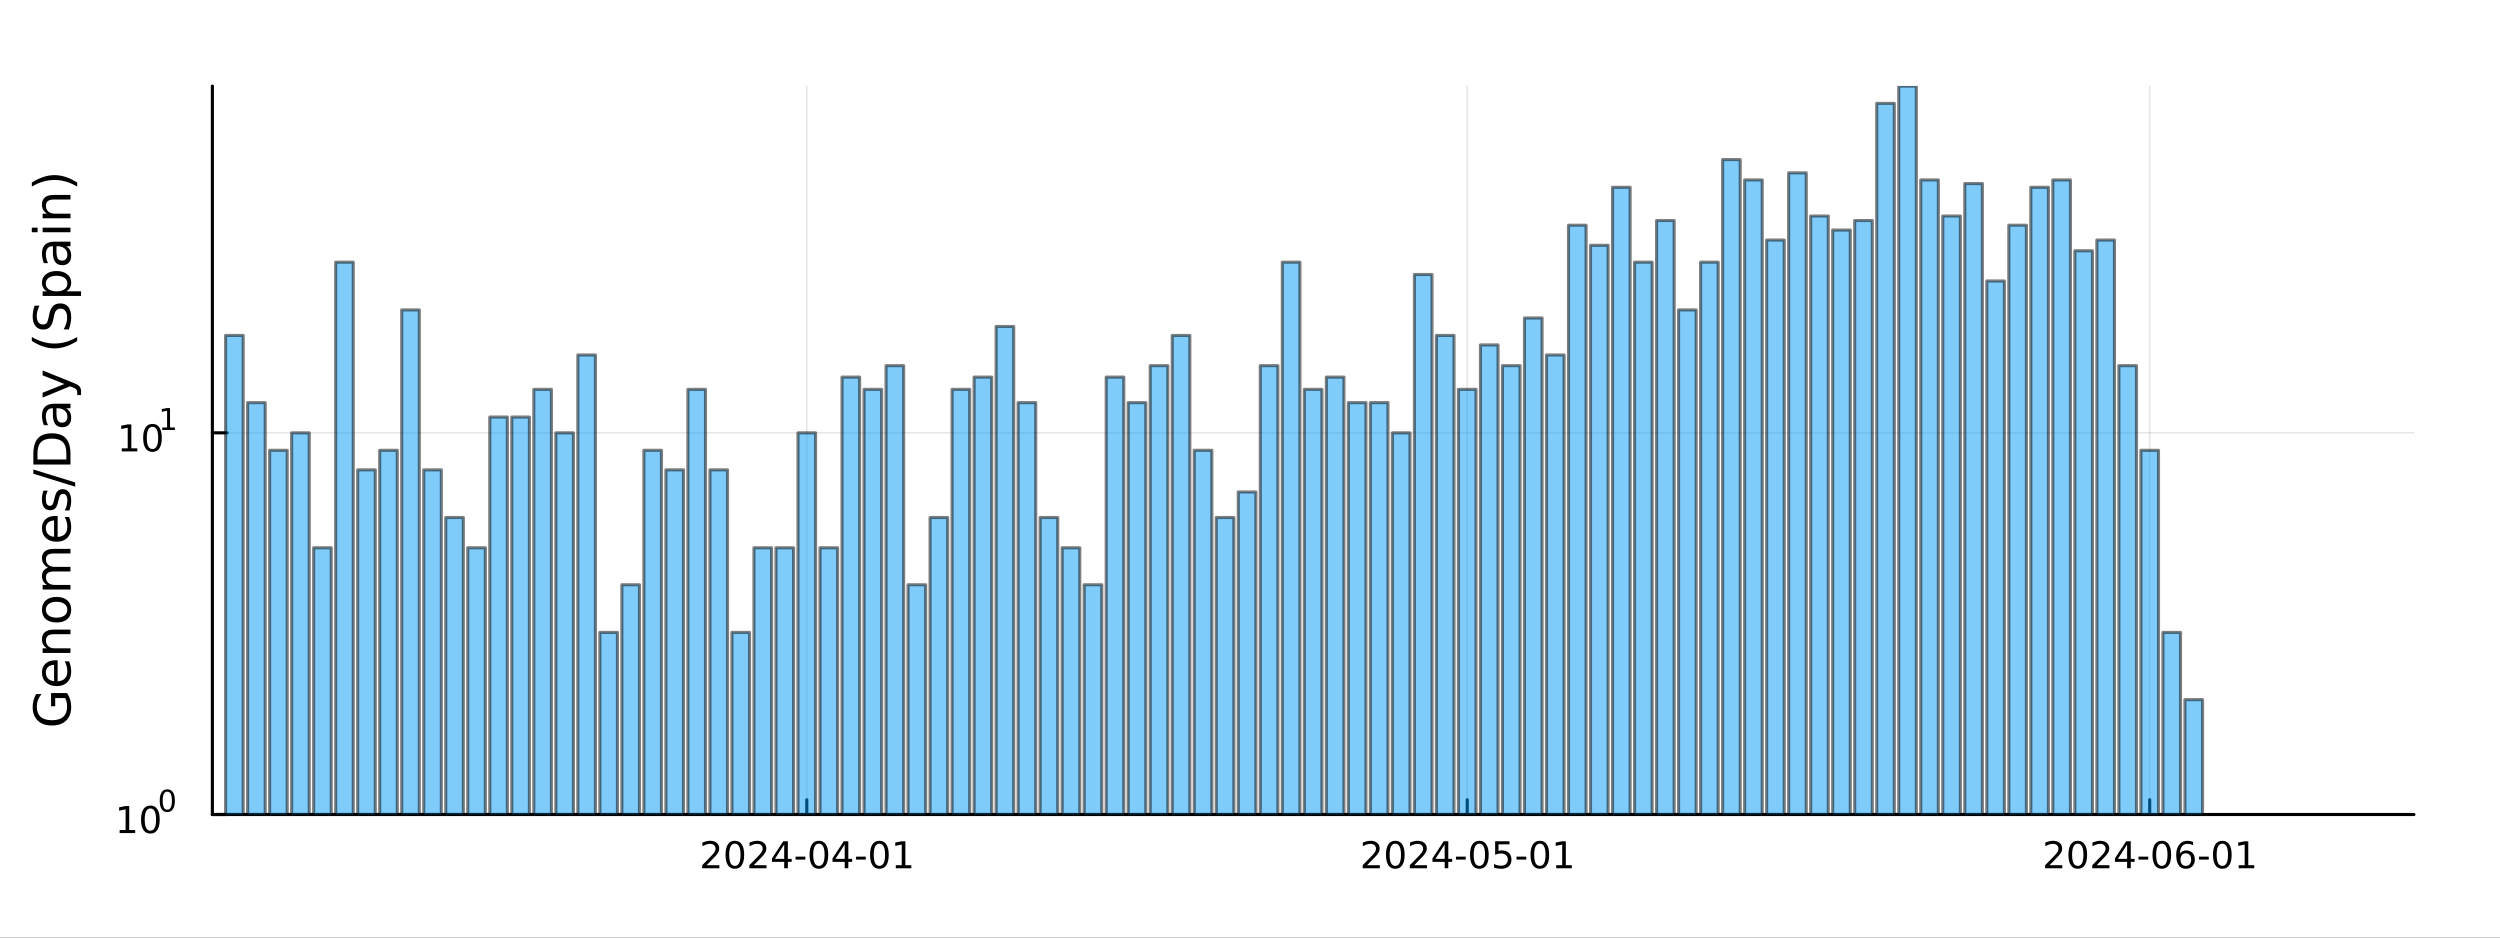 <?xml version="1.0" encoding="utf-8"?>
<svg xmlns="http://www.w3.org/2000/svg" xmlns:xlink="http://www.w3.org/1999/xlink" width="800" height="300" viewBox="0 0 3200 1200">
<rect x="0" y="0" width="3200" height="1200" fill="#333333" stroke="none"/>
<defs>
  <clipPath id="clip910">
    <rect x="0" y="0" width="3200" height="1200"/>
  </clipPath>
</defs>
<path clip-path="url(#clip910)" d="M0 1200 L3200 1200 L3200 0 L0 0  Z" fill="#ffffff" fill-rule="evenodd" fill-opacity="1"/>
<defs>
  <clipPath id="clip911">
    <rect x="640" y="0" width="2241" height="1200"/>
  </clipPath>
</defs>
<path clip-path="url(#clip910)" d="M271.839 1042.58 L3089.76 1042.58 L3089.76 110.236 L271.839 110.236  Z" fill="#ffffff" fill-rule="evenodd" fill-opacity="1"/>
<defs>
  <clipPath id="clip912">
    <rect x="271" y="110" width="2819" height="933"/>
  </clipPath>
</defs>
<polyline clip-path="url(#clip912)" style="stroke:#000000; stroke-linecap:round; stroke-linejoin:round; stroke-width:2; stroke-opacity:0.1; fill:none" points="1032.68,1042.58 1032.68,110.236 "/>
<polyline clip-path="url(#clip912)" style="stroke:#000000; stroke-linecap:round; stroke-linejoin:round; stroke-width:2; stroke-opacity:0.1; fill:none" points="1878.06,1042.58 1878.06,110.236 "/>
<polyline clip-path="url(#clip912)" style="stroke:#000000; stroke-linecap:round; stroke-linejoin:round; stroke-width:2; stroke-opacity:0.1; fill:none" points="2751.61,1042.58 2751.61,110.236 "/>
<polyline clip-path="url(#clip910)" style="stroke:#000000; stroke-linecap:round; stroke-linejoin:round; stroke-width:4; stroke-opacity:1; fill:none" points="271.839,1042.58 3089.76,1042.58 "/>
<polyline clip-path="url(#clip910)" style="stroke:#000000; stroke-linecap:round; stroke-linejoin:round; stroke-width:4; stroke-opacity:1; fill:none" points="1032.68,1042.58 1032.68,1023.68 "/>
<polyline clip-path="url(#clip910)" style="stroke:#000000; stroke-linecap:round; stroke-linejoin:round; stroke-width:4; stroke-opacity:1; fill:none" points="1878.06,1042.58 1878.06,1023.68 "/>
<polyline clip-path="url(#clip910)" style="stroke:#000000; stroke-linecap:round; stroke-linejoin:round; stroke-width:4; stroke-opacity:1; fill:none" points="2751.61,1042.58 2751.61,1023.68 "/>
<path clip-path="url(#clip910)" d="M904.474 1107.44 L920.793 1107.44 L920.793 1111.38 L898.849 1111.38 L898.849 1107.44 Q901.511 1104.69 906.094 1100.06 Q910.7 1095.4 911.881 1094.06 Q914.126 1091.54 915.006 1089.8 Q915.909 1088.04 915.909 1086.35 Q915.909 1083.6 913.964 1081.86 Q912.043 1080.13 908.941 1080.13 Q906.742 1080.13 904.288 1080.89 Q901.858 1081.65 899.08 1083.2 L899.08 1078.48 Q901.904 1077.35 904.358 1076.77 Q906.811 1076.19 908.848 1076.19 Q914.219 1076.19 917.413 1078.88 Q920.608 1081.56 920.608 1086.05 Q920.608 1088.18 919.798 1090.1 Q919.01 1092 916.904 1094.59 Q916.325 1095.26 913.223 1098.48 Q910.122 1101.68 904.474 1107.44 Z" fill="#000000" fill-rule="nonzero" fill-opacity="1" /><path clip-path="url(#clip910)" d="M940.608 1079.89 Q936.996 1079.89 935.168 1083.46 Q933.362 1087 933.362 1094.13 Q933.362 1101.24 935.168 1104.8 Q936.996 1108.34 940.608 1108.34 Q944.242 1108.34 946.047 1104.8 Q947.876 1101.24 947.876 1094.13 Q947.876 1087 946.047 1083.46 Q944.242 1079.89 940.608 1079.89 M940.608 1076.19 Q946.418 1076.19 949.473 1080.8 Q952.552 1085.38 952.552 1094.13 Q952.552 1102.86 949.473 1107.46 Q946.418 1112.05 940.608 1112.05 Q934.797 1112.05 931.719 1107.46 Q928.663 1102.86 928.663 1094.13 Q928.663 1085.38 931.719 1080.8 Q934.797 1076.19 940.608 1076.19 Z" fill="#000000" fill-rule="nonzero" fill-opacity="1" /><path clip-path="url(#clip910)" d="M964.797 1107.44 L981.117 1107.44 L981.117 1111.38 L959.172 1111.38 L959.172 1107.44 Q961.834 1104.69 966.418 1100.06 Q971.024 1095.4 972.205 1094.06 Q974.45 1091.54 975.33 1089.8 Q976.232 1088.04 976.232 1086.35 Q976.232 1083.6 974.288 1081.86 Q972.367 1080.13 969.265 1080.13 Q967.066 1080.13 964.612 1080.89 Q962.182 1081.65 959.404 1083.2 L959.404 1078.48 Q962.228 1077.35 964.682 1076.77 Q967.135 1076.19 969.172 1076.19 Q974.543 1076.19 977.737 1078.88 Q980.931 1081.56 980.931 1086.05 Q980.931 1088.18 980.121 1090.1 Q979.334 1092 977.228 1094.59 Q976.649 1095.26 973.547 1098.48 Q970.445 1101.68 964.797 1107.44 Z" fill="#000000" fill-rule="nonzero" fill-opacity="1" /><path clip-path="url(#clip910)" d="M1003.78 1080.89 L991.973 1099.34 L1003.78 1099.34 L1003.78 1080.89 M1002.55 1076.82 L1008.43 1076.82 L1008.43 1099.34 L1013.36 1099.34 L1013.36 1103.23 L1008.43 1103.23 L1008.43 1111.38 L1003.78 1111.38 L1003.78 1103.23 L988.177 1103.23 L988.177 1098.71 L1002.55 1076.82 Z" fill="#000000" fill-rule="nonzero" fill-opacity="1" /><path clip-path="url(#clip910)" d="M1018.34 1096.49 L1030.82 1096.49 L1030.82 1100.29 L1018.34 1100.29 L1018.34 1096.49 Z" fill="#000000" fill-rule="nonzero" fill-opacity="1" /><path clip-path="url(#clip910)" d="M1048.2 1079.89 Q1044.59 1079.89 1042.76 1083.46 Q1040.95 1087 1040.95 1094.13 Q1040.95 1101.24 1042.76 1104.8 Q1044.59 1108.34 1048.2 1108.34 Q1051.83 1108.34 1053.64 1104.8 Q1055.47 1101.24 1055.47 1094.13 Q1055.47 1087 1053.64 1083.46 Q1051.83 1079.89 1048.2 1079.89 M1048.2 1076.19 Q1054.01 1076.19 1057.07 1080.8 Q1060.14 1085.38 1060.14 1094.13 Q1060.14 1102.86 1057.07 1107.46 Q1054.01 1112.05 1048.2 1112.05 Q1042.39 1112.05 1039.31 1107.46 Q1036.26 1102.86 1036.26 1094.13 Q1036.26 1085.38 1039.31 1080.8 Q1042.39 1076.19 1048.2 1076.19 Z" fill="#000000" fill-rule="nonzero" fill-opacity="1" /><path clip-path="url(#clip910)" d="M1081.21 1080.89 L1069.4 1099.34 L1081.21 1099.34 L1081.21 1080.89 M1079.98 1076.82 L1085.86 1076.82 L1085.86 1099.34 L1090.79 1099.34 L1090.79 1103.23 L1085.86 1103.23 L1085.86 1111.38 L1081.21 1111.38 L1081.21 1103.23 L1065.61 1103.23 L1065.61 1098.71 L1079.98 1076.82 Z" fill="#000000" fill-rule="nonzero" fill-opacity="1" /><path clip-path="url(#clip910)" d="M1095.77 1096.49 L1108.25 1096.49 L1108.25 1100.29 L1095.77 1100.29 L1095.77 1096.49 Z" fill="#000000" fill-rule="nonzero" fill-opacity="1" /><path clip-path="url(#clip910)" d="M1125.63 1079.89 Q1122.02 1079.89 1120.19 1083.46 Q1118.38 1087 1118.38 1094.13 Q1118.38 1101.24 1120.19 1104.8 Q1122.02 1108.34 1125.63 1108.34 Q1129.26 1108.34 1131.07 1104.8 Q1132.9 1101.24 1132.9 1094.13 Q1132.9 1087 1131.07 1083.46 Q1129.26 1079.89 1125.63 1079.89 M1125.63 1076.19 Q1131.44 1076.19 1134.5 1080.8 Q1137.57 1085.38 1137.57 1094.13 Q1137.57 1102.86 1134.5 1107.46 Q1131.44 1112.05 1125.63 1112.05 Q1119.82 1112.05 1116.74 1107.46 Q1113.69 1102.86 1113.69 1094.13 Q1113.69 1085.38 1116.74 1080.8 Q1119.82 1076.19 1125.63 1076.19 Z" fill="#000000" fill-rule="nonzero" fill-opacity="1" /><path clip-path="url(#clip910)" d="M1146.6 1107.44 L1154.24 1107.44 L1154.24 1081.07 L1145.93 1082.74 L1145.93 1078.48 L1154.19 1076.82 L1158.87 1076.82 L1158.87 1107.44 L1166.51 1107.44 L1166.51 1111.38 L1146.6 1111.38 L1146.6 1107.44 Z" fill="#000000" fill-rule="nonzero" fill-opacity="1" /><path clip-path="url(#clip910)" d="M1749.85 1107.44 L1766.17 1107.44 L1766.17 1111.38 L1744.23 1111.38 L1744.23 1107.44 Q1746.89 1104.69 1751.47 1100.06 Q1756.08 1095.4 1757.26 1094.06 Q1759.5 1091.54 1760.38 1089.8 Q1761.29 1088.04 1761.29 1086.35 Q1761.29 1083.6 1759.34 1081.86 Q1757.42 1080.13 1754.32 1080.13 Q1752.12 1080.13 1749.67 1080.89 Q1747.24 1081.65 1744.46 1083.2 L1744.46 1078.48 Q1747.28 1077.35 1749.74 1076.77 Q1752.19 1076.19 1754.23 1076.19 Q1759.6 1076.19 1762.79 1078.88 Q1765.99 1081.56 1765.99 1086.05 Q1765.99 1088.18 1765.17 1090.1 Q1764.39 1092 1762.28 1094.59 Q1761.7 1095.26 1758.6 1098.48 Q1755.5 1101.68 1749.85 1107.44 Z" fill="#000000" fill-rule="nonzero" fill-opacity="1" /><path clip-path="url(#clip910)" d="M1785.98 1079.89 Q1782.37 1079.89 1780.55 1083.46 Q1778.74 1087 1778.74 1094.13 Q1778.74 1101.24 1780.55 1104.8 Q1782.37 1108.34 1785.98 1108.34 Q1789.62 1108.34 1791.42 1104.8 Q1793.25 1101.24 1793.25 1094.13 Q1793.25 1087 1791.42 1083.46 Q1789.62 1079.89 1785.98 1079.89 M1785.98 1076.19 Q1791.8 1076.19 1794.85 1080.8 Q1797.93 1085.38 1797.93 1094.13 Q1797.93 1102.86 1794.85 1107.46 Q1791.8 1112.05 1785.98 1112.05 Q1780.17 1112.05 1777.1 1107.46 Q1774.04 1102.86 1774.04 1094.13 Q1774.04 1085.38 1777.1 1080.8 Q1780.17 1076.19 1785.98 1076.19 Z" fill="#000000" fill-rule="nonzero" fill-opacity="1" /><path clip-path="url(#clip910)" d="M1810.17 1107.44 L1826.49 1107.44 L1826.49 1111.38 L1804.55 1111.38 L1804.55 1107.44 Q1807.21 1104.69 1811.79 1100.06 Q1816.4 1095.4 1817.58 1094.06 Q1819.83 1091.54 1820.71 1089.8 Q1821.61 1088.04 1821.61 1086.35 Q1821.61 1083.6 1819.67 1081.86 Q1817.74 1080.13 1814.64 1080.13 Q1812.44 1080.13 1809.99 1080.89 Q1807.56 1081.65 1804.78 1083.2 L1804.78 1078.48 Q1807.61 1077.35 1810.06 1076.77 Q1812.51 1076.19 1814.55 1076.19 Q1819.92 1076.19 1823.11 1078.88 Q1826.31 1081.56 1826.31 1086.05 Q1826.31 1088.18 1825.5 1090.1 Q1824.71 1092 1822.61 1094.59 Q1822.03 1095.26 1818.92 1098.48 Q1815.82 1101.68 1810.17 1107.44 Z" fill="#000000" fill-rule="nonzero" fill-opacity="1" /><path clip-path="url(#clip910)" d="M1849.16 1080.89 L1837.35 1099.34 L1849.16 1099.34 L1849.16 1080.89 M1847.93 1076.82 L1853.81 1076.82 L1853.81 1099.34 L1858.74 1099.34 L1858.74 1103.23 L1853.81 1103.23 L1853.81 1111.38 L1849.16 1111.38 L1849.16 1103.23 L1833.55 1103.23 L1833.55 1098.71 L1847.93 1076.82 Z" fill="#000000" fill-rule="nonzero" fill-opacity="1" /><path clip-path="url(#clip910)" d="M1863.72 1096.49 L1876.19 1096.49 L1876.19 1100.29 L1863.72 1100.29 L1863.72 1096.49 Z" fill="#000000" fill-rule="nonzero" fill-opacity="1" /><path clip-path="url(#clip910)" d="M1893.58 1079.89 Q1889.97 1079.89 1888.14 1083.46 Q1886.33 1087 1886.33 1094.13 Q1886.33 1101.24 1888.14 1104.8 Q1889.97 1108.34 1893.58 1108.34 Q1897.21 1108.34 1899.02 1104.8 Q1900.85 1101.24 1900.85 1094.13 Q1900.85 1087 1899.02 1083.46 Q1897.21 1079.89 1893.58 1079.89 M1893.58 1076.19 Q1899.39 1076.19 1902.44 1080.8 Q1905.52 1085.38 1905.52 1094.13 Q1905.52 1102.86 1902.44 1107.46 Q1899.39 1112.05 1893.58 1112.05 Q1887.77 1112.05 1884.69 1107.46 Q1881.63 1102.86 1881.63 1094.13 Q1881.63 1085.38 1884.69 1080.8 Q1887.77 1076.19 1893.58 1076.19 Z" fill="#000000" fill-rule="nonzero" fill-opacity="1" /><path clip-path="url(#clip910)" d="M1913.79 1076.82 L1932.14 1076.82 L1932.14 1080.75 L1918.07 1080.75 L1918.07 1089.22 Q1919.09 1088.88 1920.1 1088.71 Q1921.12 1088.53 1922.14 1088.53 Q1927.93 1088.53 1931.31 1091.7 Q1934.69 1094.87 1934.69 1100.29 Q1934.69 1105.87 1931.22 1108.97 Q1927.74 1112.05 1921.42 1112.05 Q1919.25 1112.05 1916.98 1111.68 Q1914.73 1111.31 1912.33 1110.57 L1912.33 1105.87 Q1914.41 1107 1916.63 1107.56 Q1918.85 1108.11 1921.33 1108.11 Q1925.34 1108.11 1927.67 1106.01 Q1930.01 1103.9 1930.01 1100.29 Q1930.01 1096.68 1927.67 1094.57 Q1925.34 1092.46 1921.33 1092.46 Q1919.46 1092.46 1917.58 1092.88 Q1915.73 1093.3 1913.79 1094.18 L1913.79 1076.82 Z" fill="#000000" fill-rule="nonzero" fill-opacity="1" /><path clip-path="url(#clip910)" d="M1941.15 1096.49 L1953.62 1096.49 L1953.62 1100.29 L1941.15 1100.29 L1941.15 1096.49 Z" fill="#000000" fill-rule="nonzero" fill-opacity="1" /><path clip-path="url(#clip910)" d="M1971.01 1079.89 Q1967.4 1079.89 1965.57 1083.46 Q1963.76 1087 1963.76 1094.13 Q1963.76 1101.24 1965.57 1104.8 Q1967.4 1108.34 1971.01 1108.34 Q1974.64 1108.34 1976.45 1104.8 Q1978.28 1101.24 1978.28 1094.13 Q1978.28 1087 1976.45 1083.46 Q1974.64 1079.89 1971.01 1079.89 M1971.01 1076.19 Q1976.82 1076.19 1979.87 1080.8 Q1982.95 1085.38 1982.95 1094.13 Q1982.95 1102.86 1979.87 1107.46 Q1976.82 1112.05 1971.01 1112.05 Q1965.2 1112.05 1962.12 1107.46 Q1959.06 1102.86 1959.06 1094.13 Q1959.06 1085.38 1962.12 1080.8 Q1965.2 1076.19 1971.01 1076.19 Z" fill="#000000" fill-rule="nonzero" fill-opacity="1" /><path clip-path="url(#clip910)" d="M1991.98 1107.44 L1999.62 1107.44 L1999.62 1081.07 L1991.31 1082.74 L1991.31 1078.48 L1999.57 1076.82 L2004.25 1076.82 L2004.25 1107.44 L2011.89 1107.44 L2011.89 1111.38 L1991.98 1111.38 L1991.98 1107.44 Z" fill="#000000" fill-rule="nonzero" fill-opacity="1" /><path clip-path="url(#clip910)" d="M2623.41 1107.44 L2639.73 1107.44 L2639.73 1111.38 L2617.78 1111.38 L2617.78 1107.44 Q2620.44 1104.69 2625.03 1100.06 Q2629.63 1095.4 2630.81 1094.06 Q2633.06 1091.54 2633.94 1089.8 Q2634.84 1088.04 2634.84 1086.35 Q2634.84 1083.6 2632.9 1081.86 Q2630.98 1080.13 2627.88 1080.13 Q2625.68 1080.13 2623.22 1080.89 Q2620.79 1081.65 2618.01 1083.2 L2618.01 1078.48 Q2620.84 1077.35 2623.29 1076.77 Q2625.75 1076.19 2627.78 1076.19 Q2633.15 1076.19 2636.35 1078.88 Q2639.54 1081.56 2639.54 1086.05 Q2639.54 1088.18 2638.73 1090.1 Q2637.94 1092 2635.84 1094.59 Q2635.26 1095.26 2632.16 1098.48 Q2629.06 1101.68 2623.41 1107.44 Z" fill="#000000" fill-rule="nonzero" fill-opacity="1" /><path clip-path="url(#clip910)" d="M2659.54 1079.89 Q2655.93 1079.89 2654.1 1083.46 Q2652.3 1087 2652.3 1094.13 Q2652.3 1101.24 2654.1 1104.8 Q2655.93 1108.34 2659.54 1108.34 Q2663.18 1108.34 2664.98 1104.8 Q2666.81 1101.24 2666.81 1094.13 Q2666.81 1087 2664.98 1083.46 Q2663.18 1079.89 2659.54 1079.89 M2659.54 1076.19 Q2665.35 1076.19 2668.41 1080.8 Q2671.49 1085.38 2671.49 1094.13 Q2671.49 1102.86 2668.41 1107.46 Q2665.35 1112.05 2659.54 1112.05 Q2653.73 1112.05 2650.65 1107.46 Q2647.6 1102.86 2647.6 1094.13 Q2647.6 1085.38 2650.65 1080.8 Q2653.73 1076.19 2659.54 1076.19 Z" fill="#000000" fill-rule="nonzero" fill-opacity="1" /><path clip-path="url(#clip910)" d="M2683.73 1107.44 L2700.05 1107.44 L2700.05 1111.38 L2678.11 1111.38 L2678.11 1107.44 Q2680.77 1104.69 2685.35 1100.06 Q2689.96 1095.4 2691.14 1094.06 Q2693.38 1091.54 2694.26 1089.8 Q2695.17 1088.04 2695.17 1086.35 Q2695.17 1083.6 2693.22 1081.86 Q2691.3 1080.13 2688.2 1080.13 Q2686 1080.13 2683.55 1080.89 Q2681.12 1081.65 2678.34 1083.2 L2678.34 1078.48 Q2681.16 1077.35 2683.62 1076.77 Q2686.07 1076.19 2688.11 1076.19 Q2693.48 1076.19 2696.67 1078.88 Q2699.87 1081.56 2699.87 1086.05 Q2699.87 1088.18 2699.06 1090.1 Q2698.27 1092 2696.16 1094.59 Q2695.58 1095.26 2692.48 1098.48 Q2689.38 1101.68 2683.73 1107.44 Z" fill="#000000" fill-rule="nonzero" fill-opacity="1" /><path clip-path="url(#clip910)" d="M2722.71 1080.89 L2710.91 1099.34 L2722.71 1099.34 L2722.71 1080.89 M2721.49 1076.82 L2727.37 1076.82 L2727.37 1099.34 L2732.3 1099.34 L2732.3 1103.23 L2727.37 1103.23 L2727.37 1111.38 L2722.71 1111.38 L2722.71 1103.23 L2707.11 1103.23 L2707.11 1098.71 L2721.49 1076.82 Z" fill="#000000" fill-rule="nonzero" fill-opacity="1" /><path clip-path="url(#clip910)" d="M2737.27 1096.49 L2749.75 1096.49 L2749.75 1100.29 L2737.27 1100.29 L2737.27 1096.49 Z" fill="#000000" fill-rule="nonzero" fill-opacity="1" /><path clip-path="url(#clip910)" d="M2767.13 1079.89 Q2763.52 1079.89 2761.69 1083.46 Q2759.89 1087 2759.89 1094.13 Q2759.89 1101.24 2761.69 1104.8 Q2763.52 1108.34 2767.13 1108.34 Q2770.77 1108.34 2772.57 1104.8 Q2774.4 1101.24 2774.4 1094.13 Q2774.4 1087 2772.57 1083.46 Q2770.77 1079.89 2767.13 1079.89 M2767.13 1076.19 Q2772.94 1076.19 2776 1080.8 Q2779.08 1085.38 2779.08 1094.13 Q2779.08 1102.86 2776 1107.46 Q2772.94 1112.05 2767.13 1112.05 Q2761.32 1112.05 2758.24 1107.46 Q2755.19 1102.86 2755.19 1094.13 Q2755.19 1085.38 2758.24 1080.8 Q2761.32 1076.19 2767.13 1076.19 Z" fill="#000000" fill-rule="nonzero" fill-opacity="1" /><path clip-path="url(#clip910)" d="M2797.87 1092.23 Q2794.73 1092.23 2792.87 1094.39 Q2791.05 1096.54 2791.05 1100.29 Q2791.05 1104.01 2792.87 1106.19 Q2794.73 1108.34 2797.87 1108.34 Q2801.02 1108.34 2802.85 1106.19 Q2804.7 1104.01 2804.7 1100.29 Q2804.7 1096.54 2802.85 1094.39 Q2801.02 1092.23 2797.87 1092.23 M2807.16 1077.58 L2807.16 1081.84 Q2805.4 1081.01 2803.59 1080.57 Q2801.81 1080.13 2800.05 1080.13 Q2795.42 1080.13 2792.97 1083.25 Q2790.54 1086.38 2790.19 1092.7 Q2791.55 1090.68 2793.61 1089.62 Q2795.68 1088.53 2798.15 1088.53 Q2803.36 1088.53 2806.37 1091.7 Q2809.4 1094.85 2809.4 1100.29 Q2809.4 1105.61 2806.25 1108.83 Q2803.11 1112.05 2797.87 1112.05 Q2791.88 1112.05 2788.71 1107.46 Q2785.54 1102.86 2785.54 1094.13 Q2785.54 1085.94 2789.43 1081.07 Q2793.31 1076.19 2799.86 1076.19 Q2801.62 1076.19 2803.41 1076.54 Q2805.21 1076.89 2807.16 1077.58 Z" fill="#000000" fill-rule="nonzero" fill-opacity="1" /><path clip-path="url(#clip910)" d="M2814.7 1096.49 L2827.18 1096.49 L2827.18 1100.29 L2814.7 1100.29 L2814.7 1096.49 Z" fill="#000000" fill-rule="nonzero" fill-opacity="1" /><path clip-path="url(#clip910)" d="M2844.56 1079.89 Q2840.95 1079.89 2839.12 1083.46 Q2837.32 1087 2837.32 1094.13 Q2837.32 1101.24 2839.12 1104.8 Q2840.95 1108.34 2844.56 1108.34 Q2848.2 1108.34 2850 1104.8 Q2851.83 1101.24 2851.83 1094.13 Q2851.83 1087 2850 1083.46 Q2848.2 1079.89 2844.56 1079.89 M2844.56 1076.19 Q2850.37 1076.19 2853.43 1080.8 Q2856.51 1085.38 2856.51 1094.13 Q2856.51 1102.86 2853.43 1107.46 Q2850.37 1112.05 2844.56 1112.05 Q2838.75 1112.05 2835.67 1107.46 Q2832.62 1102.86 2832.62 1094.13 Q2832.62 1085.38 2835.67 1080.8 Q2838.75 1076.19 2844.56 1076.19 Z" fill="#000000" fill-rule="nonzero" fill-opacity="1" /><path clip-path="url(#clip910)" d="M2865.54 1107.44 L2873.17 1107.44 L2873.17 1081.07 L2864.86 1082.74 L2864.86 1078.48 L2873.13 1076.82 L2877.8 1076.82 L2877.8 1107.44 L2885.44 1107.44 L2885.44 1111.38 L2865.54 1111.38 L2865.54 1107.44 Z" fill="#000000" fill-rule="nonzero" fill-opacity="1" /><polyline clip-path="url(#clip912)" style="stroke:#000000; stroke-linecap:round; stroke-linejoin:round; stroke-width:2; stroke-opacity:0.1; fill:none" points="271.839,1042.58 3089.76,1042.58 "/>
<polyline clip-path="url(#clip912)" style="stroke:#000000; stroke-linecap:round; stroke-linejoin:round; stroke-width:2; stroke-opacity:0.1; fill:none" points="271.839,554.052 3089.76,554.052 "/>
<polyline clip-path="url(#clip910)" style="stroke:#000000; stroke-linecap:round; stroke-linejoin:round; stroke-width:4; stroke-opacity:1; fill:none" points="271.839,1042.58 271.839,110.236 "/>
<polyline clip-path="url(#clip910)" style="stroke:#000000; stroke-linecap:round; stroke-linejoin:round; stroke-width:4; stroke-opacity:1; fill:none" points="271.839,1042.58 290.737,1042.58 "/>
<polyline clip-path="url(#clip910)" style="stroke:#000000; stroke-linecap:round; stroke-linejoin:round; stroke-width:4; stroke-opacity:1; fill:none" points="271.839,554.052 290.737,554.052 "/>
<path clip-path="url(#clip910)" d="M153.134 1062.37 L160.772 1062.37 L160.772 1036 L152.462 1037.67 L152.462 1033.41 L160.726 1031.74 L165.402 1031.74 L165.402 1062.37 L173.041 1062.37 L173.041 1066.3 L153.134 1066.3 L153.134 1062.37 Z" fill="#000000" fill-rule="nonzero" fill-opacity="1" /><path clip-path="url(#clip910)" d="M192.485 1034.82 Q188.874 1034.82 187.045 1038.39 Q185.24 1041.93 185.24 1049.06 Q185.24 1056.16 187.045 1059.73 Q188.874 1063.27 192.485 1063.27 Q196.119 1063.27 197.925 1059.73 Q199.754 1056.16 199.754 1049.06 Q199.754 1041.93 197.925 1038.39 Q196.119 1034.82 192.485 1034.82 M192.485 1031.12 Q198.295 1031.12 201.351 1035.72 Q204.43 1040.31 204.43 1049.06 Q204.43 1057.78 201.351 1062.39 Q198.295 1066.97 192.485 1066.97 Q186.675 1066.97 183.596 1062.39 Q180.541 1057.78 180.541 1049.06 Q180.541 1040.31 183.596 1035.72 Q186.675 1031.12 192.485 1031.12 Z" fill="#000000" fill-rule="nonzero" fill-opacity="1" /><path clip-path="url(#clip910)" d="M214.134 1013.31 Q211.2 1013.31 209.715 1016.21 Q208.248 1019.09 208.248 1024.88 Q208.248 1030.66 209.715 1033.55 Q211.2 1036.43 214.134 1036.43 Q217.087 1036.43 218.554 1033.55 Q220.04 1030.66 220.04 1024.88 Q220.04 1019.09 218.554 1016.21 Q217.087 1013.31 214.134 1013.31 M214.134 1010.31 Q218.855 1010.31 221.338 1014.05 Q223.839 1017.77 223.839 1024.88 Q223.839 1031.97 221.338 1035.71 Q218.855 1039.44 214.134 1039.44 Q209.414 1039.44 206.912 1035.71 Q204.43 1031.97 204.43 1024.88 Q204.43 1017.77 206.912 1014.05 Q209.414 1010.31 214.134 1010.31 Z" fill="#000000" fill-rule="nonzero" fill-opacity="1" /><path clip-path="url(#clip910)" d="M155.823 573.845 L163.462 573.845 L163.462 547.479 L155.152 549.146 L155.152 544.887 L163.416 543.22 L168.092 543.22 L168.092 573.845 L175.73 573.845 L175.73 577.78 L155.823 577.78 L155.823 573.845 Z" fill="#000000" fill-rule="nonzero" fill-opacity="1" /><path clip-path="url(#clip910)" d="M195.175 546.299 Q191.564 546.299 189.735 549.863 Q187.929 553.405 187.929 560.535 Q187.929 567.641 189.735 571.206 Q191.564 574.748 195.175 574.748 Q198.809 574.748 200.615 571.206 Q202.443 567.641 202.443 560.535 Q202.443 553.405 200.615 549.863 Q198.809 546.299 195.175 546.299 M195.175 542.595 Q200.985 542.595 204.04 547.201 Q207.119 551.785 207.119 560.535 Q207.119 569.262 204.04 573.868 Q200.985 578.451 195.175 578.451 Q189.365 578.451 186.286 573.868 Q183.23 569.262 183.23 560.535 Q183.23 551.785 186.286 547.201 Q189.365 542.595 195.175 542.595 Z" fill="#000000" fill-rule="nonzero" fill-opacity="1" /><path clip-path="url(#clip910)" d="M207.665 547.172 L213.871 547.172 L213.871 525.75 L207.119 527.104 L207.119 523.644 L213.833 522.29 L217.633 522.29 L217.633 547.172 L223.839 547.172 L223.839 550.37 L207.665 550.37 L207.665 547.172 Z" fill="#000000" fill-rule="nonzero" fill-opacity="1" /><path clip-path="url(#clip910)" d="M83.427 893.514 L70.664 893.514 L70.664 904.017 L65.38 904.017 L65.38 887.148 L85.782 887.148 Q88.424 890.872 89.793 895.36 Q91.129 899.848 91.129 904.94 Q91.129 916.08 84.636 922.382 Q78.111 928.652 66.494 928.652 Q54.845 928.652 48.352 922.382 Q41.827 916.08 41.827 904.94 Q41.827 900.293 42.973 896.124 Q44.119 891.922 46.347 888.389 L53.19 888.389 Q50.166 891.954 48.638 895.964 Q47.11 899.975 47.11 904.399 Q47.11 913.12 51.98 917.512 Q56.85 921.873 66.494 921.873 Q76.106 921.873 80.976 917.512 Q85.846 913.12 85.846 904.399 Q85.846 900.993 85.273 898.32 Q84.668 895.646 83.427 893.514 Z" fill="#000000" fill-rule="nonzero" fill-opacity="1" /><path clip-path="url(#clip910)" d="M70.918 845.166 L73.783 845.166 L73.783 872.093 Q79.83 871.711 83.013 868.465 Q86.164 865.186 86.164 859.362 Q86.164 855.988 85.337 852.837 Q84.509 849.654 82.854 846.535 L88.392 846.535 Q89.729 849.686 90.429 852.996 Q91.129 856.306 91.129 859.712 Q91.129 868.242 86.164 873.239 Q81.199 878.204 72.732 878.204 Q63.98 878.204 58.855 873.494 Q53.699 868.751 53.699 860.73 Q53.699 853.537 58.346 849.367 Q62.961 845.166 70.918 845.166 M69.2 851.023 Q64.393 851.086 61.529 853.728 Q58.664 856.338 58.664 860.667 Q58.664 865.568 61.433 868.528 Q64.202 871.456 69.231 871.902 L69.2 851.023 Z" fill="#000000" fill-rule="nonzero" fill-opacity="1" /><path clip-path="url(#clip910)" d="M68.69 805.922 L90.206 805.922 L90.206 811.778 L68.881 811.778 Q63.82 811.778 61.306 813.751 Q58.791 815.725 58.791 819.671 Q58.791 824.414 61.815 827.151 Q64.839 829.888 70.059 829.888 L90.206 829.888 L90.206 835.777 L54.558 835.777 L54.558 829.888 L60.096 829.888 Q56.882 827.788 55.29 824.955 Q53.699 822.09 53.699 818.366 Q53.699 812.224 57.518 809.073 Q61.306 805.922 68.69 805.922 Z" fill="#000000" fill-rule="nonzero" fill-opacity="1" /><path clip-path="url(#clip910)" d="M58.664 780.427 Q58.664 785.138 62.356 787.875 Q66.017 790.612 72.414 790.612 Q78.812 790.612 82.504 787.907 Q86.164 785.169 86.164 780.427 Q86.164 775.748 82.472 773.011 Q78.78 770.274 72.414 770.274 Q66.08 770.274 62.388 773.011 Q58.664 775.748 58.664 780.427 M53.699 780.427 Q53.699 772.788 58.664 768.428 Q63.63 764.067 72.414 764.067 Q81.167 764.067 86.164 768.428 Q91.129 772.788 91.129 780.427 Q91.129 788.098 86.164 792.458 Q81.167 796.787 72.414 796.787 Q63.63 796.787 58.664 792.458 Q53.699 788.098 53.699 780.427 Z" fill="#000000" fill-rule="nonzero" fill-opacity="1" /><path clip-path="url(#clip910)" d="M61.401 726.605 Q57.455 724.409 55.577 721.353 Q53.699 718.298 53.699 714.16 Q53.699 708.59 57.614 705.566 Q61.497 702.542 68.69 702.542 L90.206 702.542 L90.206 708.431 L68.881 708.431 Q63.757 708.431 61.274 710.245 Q58.791 712.059 58.791 715.783 Q58.791 720.335 61.815 722.976 Q64.839 725.618 70.059 725.618 L90.206 725.618 L90.206 731.506 L68.881 731.506 Q63.725 731.506 61.274 733.321 Q58.791 735.135 58.791 738.922 Q58.791 743.41 61.847 746.052 Q64.871 748.694 70.059 748.694 L90.206 748.694 L90.206 754.582 L54.558 754.582 L54.558 748.694 L60.096 748.694 Q56.818 746.689 55.259 743.888 Q53.699 741.087 53.699 737.236 Q53.699 733.352 55.672 730.647 Q57.646 727.91 61.401 726.605 Z" fill="#000000" fill-rule="nonzero" fill-opacity="1" /><path clip-path="url(#clip910)" d="M70.918 660.37 L73.783 660.37 L73.783 687.297 Q79.83 686.915 83.013 683.668 Q86.164 680.39 86.164 674.565 Q86.164 671.191 85.337 668.04 Q84.509 664.857 82.854 661.738 L88.392 661.738 Q89.729 664.889 90.429 668.199 Q91.129 671.51 91.129 674.915 Q91.129 683.445 86.164 688.442 Q81.199 693.408 72.732 693.408 Q63.98 693.408 58.855 688.697 Q53.699 683.955 53.699 675.934 Q53.699 668.741 58.346 664.571 Q62.961 660.37 70.918 660.37 M69.2 666.226 Q64.393 666.29 61.529 668.932 Q58.664 671.541 58.664 675.87 Q58.664 680.772 61.433 683.732 Q64.202 686.66 69.231 687.106 L69.2 666.226 Z" fill="#000000" fill-rule="nonzero" fill-opacity="1" /><path clip-path="url(#clip910)" d="M55.609 628.032 L61.147 628.032 Q59.874 630.514 59.237 633.188 Q58.601 635.862 58.601 638.726 Q58.601 643.087 59.937 645.283 Q61.274 647.447 63.948 647.447 Q65.985 647.447 67.162 645.888 Q68.308 644.328 69.359 639.617 L69.804 637.612 Q71.141 631.374 73.592 628.764 Q76.011 626.122 80.371 626.122 Q85.337 626.122 88.233 630.069 Q91.129 633.984 91.129 640.859 Q91.129 643.723 90.556 646.843 Q90.015 649.93 88.901 653.367 L82.854 653.367 Q84.541 650.121 85.4 646.97 Q86.228 643.819 86.228 640.731 Q86.228 636.594 84.827 634.366 Q83.395 632.138 80.817 632.138 Q78.43 632.138 77.157 633.761 Q75.883 635.352 74.706 640.795 L74.228 642.832 Q73.082 648.275 70.727 650.694 Q68.34 653.113 64.202 653.113 Q59.173 653.113 56.436 649.548 Q53.699 645.983 53.699 639.426 Q53.699 636.18 54.176 633.315 Q54.654 630.451 55.609 628.032 Z" fill="#000000" fill-rule="nonzero" fill-opacity="1" /><path clip-path="url(#clip910)" d="M42.686 606.388 L42.686 600.978 L96.254 617.528 L96.254 622.939 L42.686 606.388 Z" fill="#000000" fill-rule="nonzero" fill-opacity="1" /><path clip-path="url(#clip910)" d="M47.97 588.151 L84.923 588.151 L84.923 580.385 Q84.923 570.55 80.467 565.998 Q76.011 561.415 66.398 561.415 Q56.85 561.415 52.426 565.998 Q47.97 570.55 47.97 580.385 L47.97 588.151 M42.686 594.58 L42.686 581.371 Q42.686 567.558 48.447 561.096 Q54.176 554.635 66.398 554.635 Q78.684 554.635 84.445 561.128 Q90.206 567.621 90.206 581.371 L90.206 594.58 L42.686 594.58 Z" fill="#000000" fill-rule="nonzero" fill-opacity="1" /><path clip-path="url(#clip910)" d="M72.287 528.44 Q72.287 535.538 73.91 538.275 Q75.533 541.013 79.448 541.013 Q82.567 541.013 84.413 538.976 Q86.228 536.907 86.228 533.374 Q86.228 528.504 82.79 525.576 Q79.321 522.616 73.592 522.616 L72.287 522.616 L72.287 528.44 M69.868 516.759 L90.206 516.759 L90.206 522.616 L84.795 522.616 Q88.042 524.621 89.602 527.613 Q91.129 530.605 91.129 534.933 Q91.129 540.408 88.074 543.654 Q84.986 546.869 79.83 546.869 Q73.815 546.869 70.759 542.859 Q67.704 538.816 67.704 530.828 L67.704 522.616 L67.131 522.616 Q63.088 522.616 60.892 525.289 Q58.664 527.931 58.664 532.737 Q58.664 535.793 59.396 538.689 Q60.128 541.586 61.592 544.259 L56.182 544.259 Q54.94 541.044 54.336 538.021 Q53.699 534.997 53.699 532.132 Q53.699 524.398 57.709 520.579 Q61.72 516.759 69.868 516.759 Z" fill="#000000" fill-rule="nonzero" fill-opacity="1" /><path clip-path="url(#clip910)" d="M93.516 489.864 Q99.882 492.347 101.824 494.702 Q103.765 497.057 103.765 501.004 L103.765 505.683 L98.864 505.683 L98.864 502.246 Q98.864 499.827 97.718 498.49 Q96.572 497.153 92.307 495.53 L89.633 494.479 L54.558 508.898 L54.558 502.691 L82.44 491.551 L54.558 480.411 L54.558 474.205 L93.516 489.864 Z" fill="#000000" fill-rule="nonzero" fill-opacity="1" /><path clip-path="url(#clip910)" d="M40.745 431.332 Q48.065 435.597 55.227 437.665 Q62.388 439.734 69.74 439.734 Q77.093 439.734 84.318 437.665 Q91.511 435.565 98.8 431.332 L98.8 436.424 Q91.32 441.198 84.095 443.586 Q76.87 445.941 69.74 445.941 Q62.643 445.941 55.45 443.586 Q48.256 441.23 40.745 436.424 L40.745 431.332 Z" fill="#000000" fill-rule="nonzero" fill-opacity="1" /><path clip-path="url(#clip910)" d="M44.246 391.228 L50.516 391.228 Q48.766 394.888 47.906 398.134 Q47.047 401.381 47.047 404.405 Q47.047 409.656 49.084 412.521 Q51.121 415.354 54.877 415.354 Q58.028 415.354 59.651 413.476 Q61.242 411.566 62.229 406.282 L63.025 402.399 Q64.393 395.206 67.863 391.8 Q71.3 388.363 77.093 388.363 Q84 388.363 87.564 393.01 Q91.129 397.625 91.129 406.569 Q91.129 409.943 90.365 413.762 Q89.602 417.55 88.106 421.624 L81.485 421.624 Q83.681 417.709 84.795 413.953 Q85.909 410.197 85.909 406.569 Q85.909 401.063 83.745 398.071 Q81.581 395.079 77.57 395.079 Q74.069 395.079 72.096 397.243 Q70.123 399.376 69.136 404.277 L68.372 408.192 Q66.94 415.385 63.884 418.6 Q60.828 421.815 55.386 421.815 Q49.084 421.815 45.455 417.391 Q41.827 412.935 41.827 405.137 Q41.827 401.795 42.432 398.325 Q43.036 394.856 44.246 391.228 Z" fill="#000000" fill-rule="nonzero" fill-opacity="1" /><path clip-path="url(#clip910)" d="M84.859 372.926 L103.765 372.926 L103.765 378.814 L54.558 378.814 L54.558 372.926 L59.969 372.926 Q56.786 371.08 55.259 368.279 Q53.699 365.446 53.699 361.532 Q53.699 355.039 58.855 350.996 Q64.011 346.922 72.414 346.922 Q80.817 346.922 85.973 350.996 Q91.129 355.039 91.129 361.532 Q91.129 365.446 89.602 368.279 Q88.042 371.08 84.859 372.926 M72.414 353.002 Q65.953 353.002 62.293 355.675 Q58.601 358.317 58.601 362.964 Q58.601 367.611 62.293 370.284 Q65.953 372.926 72.414 372.926 Q78.875 372.926 82.567 370.284 Q86.228 367.611 86.228 362.964 Q86.228 358.317 82.567 355.675 Q78.875 353.002 72.414 353.002 Z" fill="#000000" fill-rule="nonzero" fill-opacity="1" /><path clip-path="url(#clip910)" d="M72.287 321.014 Q72.287 328.112 73.91 330.849 Q75.533 333.586 79.448 333.586 Q82.567 333.586 84.413 331.549 Q86.228 329.48 86.228 325.947 Q86.228 321.077 82.79 318.149 Q79.321 315.189 73.592 315.189 L72.287 315.189 L72.287 321.014 M69.868 309.333 L90.206 309.333 L90.206 315.189 L84.795 315.189 Q88.042 317.194 89.602 320.186 Q91.129 323.178 91.129 327.507 Q91.129 332.981 88.074 336.228 Q84.986 339.443 79.83 339.443 Q73.815 339.443 70.759 335.432 Q67.704 331.39 67.704 323.401 L67.704 315.189 L67.131 315.189 Q63.088 315.189 60.892 317.863 Q58.664 320.505 58.664 325.311 Q58.664 328.366 59.396 331.263 Q60.128 334.159 61.592 336.833 L56.182 336.833 Q54.94 333.618 54.336 330.594 Q53.699 327.571 53.699 324.706 Q53.699 316.972 57.709 313.152 Q61.72 309.333 69.868 309.333 Z" fill="#000000" fill-rule="nonzero" fill-opacity="1" /><path clip-path="url(#clip910)" d="M54.558 297.27 L54.558 291.413 L90.206 291.413 L90.206 297.27 L54.558 297.27 M40.681 297.27 L40.681 291.413 L48.097 291.413 L48.097 297.27 L40.681 297.27 Z" fill="#000000" fill-rule="nonzero" fill-opacity="1" /><path clip-path="url(#clip910)" d="M68.69 249.527 L90.206 249.527 L90.206 255.383 L68.881 255.383 Q63.82 255.383 61.306 257.357 Q58.791 259.33 58.791 263.277 Q58.791 268.019 61.815 270.757 Q64.839 273.494 70.059 273.494 L90.206 273.494 L90.206 279.382 L54.558 279.382 L54.558 273.494 L60.096 273.494 Q56.882 271.393 55.29 268.56 Q53.699 265.696 53.699 261.972 Q53.699 255.829 57.518 252.678 Q61.306 249.527 68.69 249.527 Z" fill="#000000" fill-rule="nonzero" fill-opacity="1" /><path clip-path="url(#clip910)" d="M40.745 238.769 L40.745 233.676 Q48.256 228.902 55.45 226.547 Q62.643 224.16 69.74 224.16 Q76.87 224.16 84.095 226.547 Q91.32 228.902 98.8 233.676 L98.8 238.769 Q91.511 234.536 84.318 232.467 Q77.093 230.366 69.74 230.366 Q62.388 230.366 55.227 232.467 Q48.065 234.536 40.745 238.769 Z" fill="#000000" fill-rule="nonzero" fill-opacity="1" /><path clip-path="url(#clip912)" d="M288.747 429.346 L288.747 1042.58 L311.29 1042.58 L311.29 429.346 L288.747 429.346 L288.747 429.346  Z" fill="#009af9" fill-rule="evenodd" fill-opacity="0.5"/>
<polyline clip-path="url(#clip912)" style="stroke:#000000; stroke-linecap:round; stroke-linejoin:round; stroke-width:4; stroke-opacity:0.5; fill:none" points="288.747,429.346 288.747,1042.58 311.29,1042.58 311.29,429.346 288.747,429.346 "/>
<path clip-path="url(#clip912)" d="M316.926 515.37 L316.926 1042.58 L339.469 1042.58 L339.469 515.37 L316.926 515.37 L316.926 515.37  Z" fill="#009af9" fill-rule="evenodd" fill-opacity="0.5"/>
<polyline clip-path="url(#clip912)" style="stroke:#000000; stroke-linecap:round; stroke-linejoin:round; stroke-width:4; stroke-opacity:0.5; fill:none" points="316.926,515.37 316.926,1042.58 339.469,1042.58 339.469,515.37 316.926,515.37 "/>
<path clip-path="url(#clip912)" d="M345.105 576.406 L345.105 1042.58 L367.649 1042.58 L367.649 576.406 L345.105 576.406 L345.105 576.406  Z" fill="#009af9" fill-rule="evenodd" fill-opacity="0.5"/>
<polyline clip-path="url(#clip912)" style="stroke:#000000; stroke-linecap:round; stroke-linejoin:round; stroke-width:4; stroke-opacity:0.5; fill:none" points="345.105,576.406 345.105,1042.58 367.649,1042.58 367.649,576.406 345.105,576.406 "/>
<path clip-path="url(#clip912)" d="M373.285 554.052 L373.285 1042.58 L395.828 1042.58 L395.828 554.052 L373.285 554.052 L373.285 554.052  Z" fill="#009af9" fill-rule="evenodd" fill-opacity="0.5"/>
<polyline clip-path="url(#clip912)" style="stroke:#000000; stroke-linecap:round; stroke-linejoin:round; stroke-width:4; stroke-opacity:0.5; fill:none" points="373.285,554.052 373.285,1042.58 395.828,1042.58 395.828,554.052 373.285,554.052 "/>
<path clip-path="url(#clip912)" d="M401.464 701.113 L401.464 1042.58 L424.007 1042.58 L424.007 701.113 L401.464 701.113 L401.464 701.113  Z" fill="#009af9" fill-rule="evenodd" fill-opacity="0.5"/>
<polyline clip-path="url(#clip912)" style="stroke:#000000; stroke-linecap:round; stroke-linejoin:round; stroke-width:4; stroke-opacity:0.5; fill:none" points="401.464,701.113 401.464,1042.58 424.007,1042.58 424.007,701.113 401.464,701.113 "/>
<path clip-path="url(#clip912)" d="M429.643 335.605 L429.643 1042.58 L452.186 1042.58 L452.186 335.605 L429.643 335.605 L429.643 335.605  Z" fill="#009af9" fill-rule="evenodd" fill-opacity="0.5"/>
<polyline clip-path="url(#clip912)" style="stroke:#000000; stroke-linecap:round; stroke-linejoin:round; stroke-width:4; stroke-opacity:0.5; fill:none" points="429.643,335.605 429.643,1042.58 452.186,1042.58 452.186,335.605 429.643,335.605 "/>
<path clip-path="url(#clip912)" d="M457.822 601.395 L457.822 1042.58 L480.366 1042.58 L480.366 601.395 L457.822 601.395 L457.822 601.395  Z" fill="#009af9" fill-rule="evenodd" fill-opacity="0.5"/>
<polyline clip-path="url(#clip912)" style="stroke:#000000; stroke-linecap:round; stroke-linejoin:round; stroke-width:4; stroke-opacity:0.5; fill:none" points="457.822,601.395 457.822,1042.58 480.366,1042.58 480.366,601.395 457.822,601.395 "/>
<path clip-path="url(#clip912)" d="M486.001 576.406 L486.001 1042.58 L508.545 1042.58 L508.545 576.406 L486.001 576.406 L486.001 576.406  Z" fill="#009af9" fill-rule="evenodd" fill-opacity="0.5"/>
<polyline clip-path="url(#clip912)" style="stroke:#000000; stroke-linecap:round; stroke-linejoin:round; stroke-width:4; stroke-opacity:0.5; fill:none" points="486.001,576.406 486.001,1042.58 508.545,1042.58 508.545,576.406 486.001,576.406 "/>
<path clip-path="url(#clip912)" d="M514.181 396.641 L514.181 1042.58 L536.724 1042.58 L536.724 396.641 L514.181 396.641 L514.181 396.641  Z" fill="#009af9" fill-rule="evenodd" fill-opacity="0.5"/>
<polyline clip-path="url(#clip912)" style="stroke:#000000; stroke-linecap:round; stroke-linejoin:round; stroke-width:4; stroke-opacity:0.5; fill:none" points="514.181,396.641 514.181,1042.58 536.724,1042.58 536.724,396.641 514.181,396.641 "/>
<path clip-path="url(#clip912)" d="M542.36 601.395 L542.36 1042.58 L564.903 1042.58 L564.903 601.395 L542.36 601.395 L542.36 601.395  Z" fill="#009af9" fill-rule="evenodd" fill-opacity="0.5"/>
<polyline clip-path="url(#clip912)" style="stroke:#000000; stroke-linecap:round; stroke-linejoin:round; stroke-width:4; stroke-opacity:0.5; fill:none" points="542.36,601.395 542.36,1042.58 564.903,1042.58 564.903,601.395 542.36,601.395 "/>
<path clip-path="url(#clip912)" d="M570.539 662.431 L570.539 1042.58 L593.083 1042.58 L593.083 662.431 L570.539 662.431 L570.539 662.431  Z" fill="#009af9" fill-rule="evenodd" fill-opacity="0.5"/>
<polyline clip-path="url(#clip912)" style="stroke:#000000; stroke-linecap:round; stroke-linejoin:round; stroke-width:4; stroke-opacity:0.5; fill:none" points="570.539,662.431 570.539,1042.58 593.083,1042.58 593.083,662.431 570.539,662.431 "/>
<path clip-path="url(#clip912)" d="M598.718 701.113 L598.718 1042.58 L621.262 1042.58 L621.262 701.113 L598.718 701.113 L598.718 701.113  Z" fill="#009af9" fill-rule="evenodd" fill-opacity="0.5"/>
<polyline clip-path="url(#clip912)" style="stroke:#000000; stroke-linecap:round; stroke-linejoin:round; stroke-width:4; stroke-opacity:0.5; fill:none" points="598.718,701.113 598.718,1042.58 621.262,1042.58 621.262,701.113 598.718,701.113 "/>
<path clip-path="url(#clip912)" d="M626.898 533.831 L626.898 1042.58 L649.441 1042.58 L649.441 533.831 L626.898 533.831 L626.898 533.831  Z" fill="#009af9" fill-rule="evenodd" fill-opacity="0.5"/>
<polyline clip-path="url(#clip912)" style="stroke:#000000; stroke-linecap:round; stroke-linejoin:round; stroke-width:4; stroke-opacity:0.5; fill:none" points="626.898,533.831 626.898,1042.58 649.441,1042.58 649.441,533.831 626.898,533.831 "/>
<path clip-path="url(#clip912)" d="M655.077 533.831 L655.077 1042.58 L677.62 1042.58 L677.62 533.831 L655.077 533.831 L655.077 533.831  Z" fill="#009af9" fill-rule="evenodd" fill-opacity="0.5"/>
<polyline clip-path="url(#clip912)" style="stroke:#000000; stroke-linecap:round; stroke-linejoin:round; stroke-width:4; stroke-opacity:0.5; fill:none" points="655.077,533.831 655.077,1042.58 677.62,1042.58 677.62,533.831 655.077,533.831 "/>
<path clip-path="url(#clip912)" d="M683.256 498.388 L683.256 1042.58 L705.8 1042.58 L705.8 498.388 L683.256 498.388 L683.256 498.388  Z" fill="#009af9" fill-rule="evenodd" fill-opacity="0.5"/>
<polyline clip-path="url(#clip912)" style="stroke:#000000; stroke-linecap:round; stroke-linejoin:round; stroke-width:4; stroke-opacity:0.5; fill:none" points="683.256,498.388 683.256,1042.58 705.8,1042.58 705.8,498.388 683.256,498.388 "/>
<path clip-path="url(#clip912)" d="M711.435 554.052 L711.435 1042.58 L733.979 1042.58 L733.979 554.052 L711.435 554.052 L711.435 554.052  Z" fill="#009af9" fill-rule="evenodd" fill-opacity="0.5"/>
<polyline clip-path="url(#clip912)" style="stroke:#000000; stroke-linecap:round; stroke-linejoin:round; stroke-width:4; stroke-opacity:0.5; fill:none" points="711.435,554.052 711.435,1042.58 733.979,1042.58 733.979,554.052 711.435,554.052 "/>
<path clip-path="url(#clip912)" d="M739.615 454.335 L739.615 1042.58 L762.158 1042.58 L762.158 454.335 L739.615 454.335 L739.615 454.335  Z" fill="#009af9" fill-rule="evenodd" fill-opacity="0.5"/>
<polyline clip-path="url(#clip912)" style="stroke:#000000; stroke-linecap:round; stroke-linejoin:round; stroke-width:4; stroke-opacity:0.5; fill:none" points="739.615,454.335 739.615,1042.58 762.158,1042.58 762.158,454.335 739.615,454.335 "/>
<path clip-path="url(#clip912)" d="M767.794 809.491 L767.794 1042.58 L790.337 1042.58 L790.337 809.491 L767.794 809.491 L767.794 809.491  Z" fill="#009af9" fill-rule="evenodd" fill-opacity="0.5"/>
<polyline clip-path="url(#clip912)" style="stroke:#000000; stroke-linecap:round; stroke-linejoin:round; stroke-width:4; stroke-opacity:0.5; fill:none" points="767.794,809.491 767.794,1042.58 790.337,1042.58 790.337,809.491 767.794,809.491 "/>
<path clip-path="url(#clip912)" d="M795.973 748.455 L795.973 1042.58 L818.517 1042.58 L818.517 748.455 L795.973 748.455 L795.973 748.455  Z" fill="#009af9" fill-rule="evenodd" fill-opacity="0.5"/>
<polyline clip-path="url(#clip912)" style="stroke:#000000; stroke-linecap:round; stroke-linejoin:round; stroke-width:4; stroke-opacity:0.5; fill:none" points="795.973,748.455 795.973,1042.58 818.517,1042.58 818.517,748.455 795.973,748.455 "/>
<path clip-path="url(#clip912)" d="M824.152 576.406 L824.152 1042.58 L846.696 1042.58 L846.696 576.406 L824.152 576.406 L824.152 576.406  Z" fill="#009af9" fill-rule="evenodd" fill-opacity="0.5"/>
<polyline clip-path="url(#clip912)" style="stroke:#000000; stroke-linecap:round; stroke-linejoin:round; stroke-width:4; stroke-opacity:0.5; fill:none" points="824.152,576.406 824.152,1042.58 846.696,1042.58 846.696,576.406 824.152,576.406 "/>
<path clip-path="url(#clip912)" d="M852.332 601.395 L852.332 1042.58 L874.875 1042.58 L874.875 601.395 L852.332 601.395 L852.332 601.395  Z" fill="#009af9" fill-rule="evenodd" fill-opacity="0.5"/>
<polyline clip-path="url(#clip912)" style="stroke:#000000; stroke-linecap:round; stroke-linejoin:round; stroke-width:4; stroke-opacity:0.5; fill:none" points="852.332,601.395 852.332,1042.58 874.875,1042.58 874.875,601.395 852.332,601.395 "/>
<path clip-path="url(#clip912)" d="M880.511 498.388 L880.511 1042.58 L903.054 1042.58 L903.054 498.388 L880.511 498.388 L880.511 498.388  Z" fill="#009af9" fill-rule="evenodd" fill-opacity="0.5"/>
<polyline clip-path="url(#clip912)" style="stroke:#000000; stroke-linecap:round; stroke-linejoin:round; stroke-width:4; stroke-opacity:0.5; fill:none" points="880.511,498.388 880.511,1042.58 903.054,1042.58 903.054,498.388 880.511,498.388 "/>
<path clip-path="url(#clip912)" d="M908.69 601.395 L908.69 1042.58 L931.234 1042.58 L931.234 601.395 L908.69 601.395 L908.69 601.395  Z" fill="#009af9" fill-rule="evenodd" fill-opacity="0.5"/>
<polyline clip-path="url(#clip912)" style="stroke:#000000; stroke-linecap:round; stroke-linejoin:round; stroke-width:4; stroke-opacity:0.5; fill:none" points="908.69,601.395 908.69,1042.58 931.234,1042.58 931.234,601.395 908.69,601.395 "/>
<path clip-path="url(#clip912)" d="M936.869 809.491 L936.869 1042.58 L959.413 1042.58 L959.413 809.491 L936.869 809.491 L936.869 809.491  Z" fill="#009af9" fill-rule="evenodd" fill-opacity="0.5"/>
<polyline clip-path="url(#clip912)" style="stroke:#000000; stroke-linecap:round; stroke-linejoin:round; stroke-width:4; stroke-opacity:0.5; fill:none" points="936.869,809.491 936.869,1042.58 959.413,1042.58 959.413,809.491 936.869,809.491 "/>
<path clip-path="url(#clip912)" d="M965.049 701.113 L965.049 1042.58 L987.592 1042.58 L987.592 701.113 L965.049 701.113 L965.049 701.113  Z" fill="#009af9" fill-rule="evenodd" fill-opacity="0.5"/>
<polyline clip-path="url(#clip912)" style="stroke:#000000; stroke-linecap:round; stroke-linejoin:round; stroke-width:4; stroke-opacity:0.5; fill:none" points="965.049,701.113 965.049,1042.58 987.592,1042.58 987.592,701.113 965.049,701.113 "/>
<path clip-path="url(#clip912)" d="M993.228 701.113 L993.228 1042.58 L1015.77 1042.58 L1015.77 701.113 L993.228 701.113 L993.228 701.113  Z" fill="#009af9" fill-rule="evenodd" fill-opacity="0.5"/>
<polyline clip-path="url(#clip912)" style="stroke:#000000; stroke-linecap:round; stroke-linejoin:round; stroke-width:4; stroke-opacity:0.5; fill:none" points="993.228,701.113 993.228,1042.58 1015.77,1042.58 1015.77,701.113 993.228,701.113 "/>
<path clip-path="url(#clip912)" d="M1021.41 554.052 L1021.41 1042.58 L1043.95 1042.58 L1043.95 554.052 L1021.41 554.052 L1021.41 554.052  Z" fill="#009af9" fill-rule="evenodd" fill-opacity="0.5"/>
<polyline clip-path="url(#clip912)" style="stroke:#000000; stroke-linecap:round; stroke-linejoin:round; stroke-width:4; stroke-opacity:0.5; fill:none" points="1021.41,554.052 1021.41,1042.58 1043.95,1042.58 1043.95,554.052 1021.41,554.052 "/>
<path clip-path="url(#clip912)" d="M1049.59 701.113 L1049.59 1042.58 L1072.13 1042.58 L1072.13 701.113 L1049.59 701.113 L1049.59 701.113  Z" fill="#009af9" fill-rule="evenodd" fill-opacity="0.5"/>
<polyline clip-path="url(#clip912)" style="stroke:#000000; stroke-linecap:round; stroke-linejoin:round; stroke-width:4; stroke-opacity:0.5; fill:none" points="1049.59,701.113 1049.59,1042.58 1072.13,1042.58 1072.13,701.113 1049.59,701.113 "/>
<path clip-path="url(#clip912)" d="M1077.77 482.665 L1077.77 1042.58 L1100.31 1042.58 L1100.31 482.665 L1077.77 482.665 L1077.77 482.665  Z" fill="#009af9" fill-rule="evenodd" fill-opacity="0.5"/>
<polyline clip-path="url(#clip912)" style="stroke:#000000; stroke-linecap:round; stroke-linejoin:round; stroke-width:4; stroke-opacity:0.5; fill:none" points="1077.77,482.665 1077.77,1042.58 1100.31,1042.58 1100.31,482.665 1077.77,482.665 "/>
<path clip-path="url(#clip912)" d="M1105.94 498.388 L1105.94 1042.58 L1128.49 1042.58 L1128.49 498.388 L1105.94 498.388 L1105.94 498.388  Z" fill="#009af9" fill-rule="evenodd" fill-opacity="0.5"/>
<polyline clip-path="url(#clip912)" style="stroke:#000000; stroke-linecap:round; stroke-linejoin:round; stroke-width:4; stroke-opacity:0.5; fill:none" points="1105.94,498.388 1105.94,1042.58 1128.49,1042.58 1128.49,498.388 1105.94,498.388 "/>
<path clip-path="url(#clip912)" d="M1134.12 468.028 L1134.12 1042.58 L1156.67 1042.58 L1156.67 468.028 L1134.12 468.028 L1134.12 468.028  Z" fill="#009af9" fill-rule="evenodd" fill-opacity="0.5"/>
<polyline clip-path="url(#clip912)" style="stroke:#000000; stroke-linecap:round; stroke-linejoin:round; stroke-width:4; stroke-opacity:0.5; fill:none" points="1134.12,468.028 1134.12,1042.58 1156.67,1042.58 1156.67,468.028 1134.12,468.028 "/>
<path clip-path="url(#clip912)" d="M1162.3 748.455 L1162.3 1042.58 L1184.85 1042.58 L1184.85 748.455 L1162.3 748.455 L1162.3 748.455  Z" fill="#009af9" fill-rule="evenodd" fill-opacity="0.5"/>
<polyline clip-path="url(#clip912)" style="stroke:#000000; stroke-linecap:round; stroke-linejoin:round; stroke-width:4; stroke-opacity:0.5; fill:none" points="1162.3,748.455 1162.3,1042.58 1184.85,1042.58 1184.85,748.455 1162.3,748.455 "/>
<path clip-path="url(#clip912)" d="M1190.48 662.431 L1190.48 1042.58 L1213.03 1042.58 L1213.03 662.431 L1190.48 662.431 L1190.48 662.431  Z" fill="#009af9" fill-rule="evenodd" fill-opacity="0.5"/>
<polyline clip-path="url(#clip912)" style="stroke:#000000; stroke-linecap:round; stroke-linejoin:round; stroke-width:4; stroke-opacity:0.5; fill:none" points="1190.48,662.431 1190.48,1042.58 1213.03,1042.58 1213.03,662.431 1190.48,662.431 "/>
<path clip-path="url(#clip912)" d="M1218.66 498.388 L1218.66 1042.58 L1241.21 1042.58 L1241.21 498.388 L1218.66 498.388 L1218.66 498.388  Z" fill="#009af9" fill-rule="evenodd" fill-opacity="0.5"/>
<polyline clip-path="url(#clip912)" style="stroke:#000000; stroke-linecap:round; stroke-linejoin:round; stroke-width:4; stroke-opacity:0.5; fill:none" points="1218.66,498.388 1218.66,1042.58 1241.21,1042.58 1241.21,498.388 1218.66,498.388 "/>
<path clip-path="url(#clip912)" d="M1246.84 482.665 L1246.84 1042.58 L1269.38 1042.58 L1269.38 482.665 L1246.84 482.665 L1246.84 482.665  Z" fill="#009af9" fill-rule="evenodd" fill-opacity="0.5"/>
<polyline clip-path="url(#clip912)" style="stroke:#000000; stroke-linecap:round; stroke-linejoin:round; stroke-width:4; stroke-opacity:0.5; fill:none" points="1246.84,482.665 1246.84,1042.58 1269.38,1042.58 1269.38,482.665 1246.84,482.665 "/>
<path clip-path="url(#clip912)" d="M1275.02 417.875 L1275.02 1042.58 L1297.56 1042.58 L1297.56 417.875 L1275.02 417.875 L1275.02 417.875  Z" fill="#009af9" fill-rule="evenodd" fill-opacity="0.5"/>
<polyline clip-path="url(#clip912)" style="stroke:#000000; stroke-linecap:round; stroke-linejoin:round; stroke-width:4; stroke-opacity:0.5; fill:none" points="1275.02,417.875 1275.02,1042.58 1297.56,1042.58 1297.56,417.875 1275.02,417.875 "/>
<path clip-path="url(#clip912)" d="M1303.2 515.37 L1303.2 1042.58 L1325.74 1042.58 L1325.74 515.37 L1303.2 515.37 L1303.2 515.37  Z" fill="#009af9" fill-rule="evenodd" fill-opacity="0.5"/>
<polyline clip-path="url(#clip912)" style="stroke:#000000; stroke-linecap:round; stroke-linejoin:round; stroke-width:4; stroke-opacity:0.5; fill:none" points="1303.2,515.37 1303.2,1042.58 1325.74,1042.58 1325.74,515.37 1303.2,515.37 "/>
<path clip-path="url(#clip912)" d="M1331.38 662.431 L1331.38 1042.58 L1353.92 1042.58 L1353.92 662.431 L1331.38 662.431 L1331.38 662.431  Z" fill="#009af9" fill-rule="evenodd" fill-opacity="0.5"/>
<polyline clip-path="url(#clip912)" style="stroke:#000000; stroke-linecap:round; stroke-linejoin:round; stroke-width:4; stroke-opacity:0.5; fill:none" points="1331.38,662.431 1331.38,1042.58 1353.92,1042.58 1353.92,662.431 1331.38,662.431 "/>
<path clip-path="url(#clip912)" d="M1359.56 701.113 L1359.56 1042.58 L1382.1 1042.58 L1382.1 701.113 L1359.56 701.113 L1359.56 701.113  Z" fill="#009af9" fill-rule="evenodd" fill-opacity="0.5"/>
<polyline clip-path="url(#clip912)" style="stroke:#000000; stroke-linecap:round; stroke-linejoin:round; stroke-width:4; stroke-opacity:0.5; fill:none" points="1359.56,701.113 1359.56,1042.58 1382.1,1042.58 1382.1,701.113 1359.56,701.113 "/>
<path clip-path="url(#clip912)" d="M1387.74 748.455 L1387.74 1042.58 L1410.28 1042.58 L1410.28 748.455 L1387.74 748.455 L1387.74 748.455  Z" fill="#009af9" fill-rule="evenodd" fill-opacity="0.5"/>
<polyline clip-path="url(#clip912)" style="stroke:#000000; stroke-linecap:round; stroke-linejoin:round; stroke-width:4; stroke-opacity:0.5; fill:none" points="1387.74,748.455 1387.74,1042.58 1410.28,1042.58 1410.28,748.455 1387.74,748.455 "/>
<path clip-path="url(#clip912)" d="M1415.92 482.665 L1415.92 1042.58 L1438.46 1042.58 L1438.46 482.665 L1415.92 482.665 L1415.92 482.665  Z" fill="#009af9" fill-rule="evenodd" fill-opacity="0.5"/>
<polyline clip-path="url(#clip912)" style="stroke:#000000; stroke-linecap:round; stroke-linejoin:round; stroke-width:4; stroke-opacity:0.5; fill:none" points="1415.92,482.665 1415.92,1042.58 1438.46,1042.58 1438.46,482.665 1415.92,482.665 "/>
<path clip-path="url(#clip912)" d="M1444.1 515.37 L1444.1 1042.58 L1466.64 1042.58 L1466.64 515.37 L1444.1 515.37 L1444.1 515.37  Z" fill="#009af9" fill-rule="evenodd" fill-opacity="0.5"/>
<polyline clip-path="url(#clip912)" style="stroke:#000000; stroke-linecap:round; stroke-linejoin:round; stroke-width:4; stroke-opacity:0.5; fill:none" points="1444.1,515.37 1444.1,1042.58 1466.64,1042.58 1466.64,515.37 1444.1,515.37 "/>
<path clip-path="url(#clip912)" d="M1472.28 468.028 L1472.28 1042.58 L1494.82 1042.58 L1494.82 468.028 L1472.28 468.028 L1472.28 468.028  Z" fill="#009af9" fill-rule="evenodd" fill-opacity="0.5"/>
<polyline clip-path="url(#clip912)" style="stroke:#000000; stroke-linecap:round; stroke-linejoin:round; stroke-width:4; stroke-opacity:0.5; fill:none" points="1472.28,468.028 1472.28,1042.58 1494.82,1042.58 1494.82,468.028 1472.28,468.028 "/>
<path clip-path="url(#clip912)" d="M1500.45 429.346 L1500.45 1042.58 L1523 1042.58 L1523 429.346 L1500.45 429.346 L1500.45 429.346  Z" fill="#009af9" fill-rule="evenodd" fill-opacity="0.5"/>
<polyline clip-path="url(#clip912)" style="stroke:#000000; stroke-linecap:round; stroke-linejoin:round; stroke-width:4; stroke-opacity:0.5; fill:none" points="1500.45,429.346 1500.45,1042.58 1523,1042.58 1523,429.346 1500.45,429.346 "/>
<path clip-path="url(#clip912)" d="M1528.63 576.406 L1528.63 1042.58 L1551.18 1042.58 L1551.18 576.406 L1528.63 576.406 L1528.63 576.406  Z" fill="#009af9" fill-rule="evenodd" fill-opacity="0.5"/>
<polyline clip-path="url(#clip912)" style="stroke:#000000; stroke-linecap:round; stroke-linejoin:round; stroke-width:4; stroke-opacity:0.5; fill:none" points="1528.63,576.406 1528.63,1042.58 1551.18,1042.58 1551.18,576.406 1528.63,576.406 "/>
<path clip-path="url(#clip912)" d="M1556.81 662.431 L1556.81 1042.58 L1579.36 1042.58 L1579.36 662.431 L1556.81 662.431 L1556.81 662.431  Z" fill="#009af9" fill-rule="evenodd" fill-opacity="0.5"/>
<polyline clip-path="url(#clip912)" style="stroke:#000000; stroke-linecap:round; stroke-linejoin:round; stroke-width:4; stroke-opacity:0.5; fill:none" points="1556.81,662.431 1556.81,1042.58 1579.36,1042.58 1579.36,662.431 1556.81,662.431 "/>
<path clip-path="url(#clip912)" d="M1584.99 629.726 L1584.99 1042.58 L1607.54 1042.58 L1607.54 629.726 L1584.99 629.726 L1584.99 629.726  Z" fill="#009af9" fill-rule="evenodd" fill-opacity="0.5"/>
<polyline clip-path="url(#clip912)" style="stroke:#000000; stroke-linecap:round; stroke-linejoin:round; stroke-width:4; stroke-opacity:0.5; fill:none" points="1584.99,629.726 1584.99,1042.58 1607.54,1042.58 1607.54,629.726 1584.99,629.726 "/>
<path clip-path="url(#clip912)" d="M1613.17 468.028 L1613.17 1042.58 L1635.71 1042.58 L1635.71 468.028 L1613.17 468.028 L1613.17 468.028  Z" fill="#009af9" fill-rule="evenodd" fill-opacity="0.5"/>
<polyline clip-path="url(#clip912)" style="stroke:#000000; stroke-linecap:round; stroke-linejoin:round; stroke-width:4; stroke-opacity:0.5; fill:none" points="1613.17,468.028 1613.17,1042.58 1635.71,1042.58 1635.71,468.028 1613.17,468.028 "/>
<path clip-path="url(#clip912)" d="M1641.35 335.605 L1641.35 1042.58 L1663.89 1042.58 L1663.89 335.605 L1641.35 335.605 L1641.35 335.605  Z" fill="#009af9" fill-rule="evenodd" fill-opacity="0.5"/>
<polyline clip-path="url(#clip912)" style="stroke:#000000; stroke-linecap:round; stroke-linejoin:round; stroke-width:4; stroke-opacity:0.5; fill:none" points="1641.35,335.605 1641.35,1042.58 1663.89,1042.58 1663.89,335.605 1641.35,335.605 "/>
<path clip-path="url(#clip912)" d="M1669.53 498.388 L1669.53 1042.58 L1692.07 1042.58 L1692.07 498.388 L1669.53 498.388 L1669.53 498.388  Z" fill="#009af9" fill-rule="evenodd" fill-opacity="0.5"/>
<polyline clip-path="url(#clip912)" style="stroke:#000000; stroke-linecap:round; stroke-linejoin:round; stroke-width:4; stroke-opacity:0.5; fill:none" points="1669.53,498.388 1669.53,1042.58 1692.07,1042.58 1692.07,498.388 1669.53,498.388 "/>
<path clip-path="url(#clip912)" d="M1697.71 482.665 L1697.71 1042.58 L1720.25 1042.58 L1720.25 482.665 L1697.71 482.665 L1697.71 482.665  Z" fill="#009af9" fill-rule="evenodd" fill-opacity="0.5"/>
<polyline clip-path="url(#clip912)" style="stroke:#000000; stroke-linecap:round; stroke-linejoin:round; stroke-width:4; stroke-opacity:0.5; fill:none" points="1697.71,482.665 1697.71,1042.58 1720.25,1042.58 1720.25,482.665 1697.71,482.665 "/>
<path clip-path="url(#clip912)" d="M1725.89 515.37 L1725.89 1042.58 L1748.43 1042.58 L1748.43 515.37 L1725.89 515.37 L1725.89 515.37  Z" fill="#009af9" fill-rule="evenodd" fill-opacity="0.5"/>
<polyline clip-path="url(#clip912)" style="stroke:#000000; stroke-linecap:round; stroke-linejoin:round; stroke-width:4; stroke-opacity:0.5; fill:none" points="1725.89,515.37 1725.89,1042.58 1748.43,1042.58 1748.43,515.37 1725.89,515.37 "/>
<path clip-path="url(#clip912)" d="M1754.07 515.37 L1754.07 1042.58 L1776.61 1042.58 L1776.61 515.37 L1754.07 515.37 L1754.07 515.37  Z" fill="#009af9" fill-rule="evenodd" fill-opacity="0.5"/>
<polyline clip-path="url(#clip912)" style="stroke:#000000; stroke-linecap:round; stroke-linejoin:round; stroke-width:4; stroke-opacity:0.5; fill:none" points="1754.07,515.37 1754.07,1042.58 1776.61,1042.58 1776.61,515.37 1754.07,515.37 "/>
<path clip-path="url(#clip912)" d="M1782.25 554.052 L1782.25 1042.58 L1804.79 1042.58 L1804.79 554.052 L1782.25 554.052 L1782.25 554.052  Z" fill="#009af9" fill-rule="evenodd" fill-opacity="0.5"/>
<polyline clip-path="url(#clip912)" style="stroke:#000000; stroke-linecap:round; stroke-linejoin:round; stroke-width:4; stroke-opacity:0.5; fill:none" points="1782.25,554.052 1782.25,1042.58 1804.79,1042.58 1804.79,554.052 1782.25,554.052 "/>
<path clip-path="url(#clip912)" d="M1810.43 351.328 L1810.43 1042.58 L1832.97 1042.58 L1832.97 351.328 L1810.43 351.328 L1810.43 351.328  Z" fill="#009af9" fill-rule="evenodd" fill-opacity="0.5"/>
<polyline clip-path="url(#clip912)" style="stroke:#000000; stroke-linecap:round; stroke-linejoin:round; stroke-width:4; stroke-opacity:0.5; fill:none" points="1810.43,351.328 1810.43,1042.58 1832.97,1042.58 1832.97,351.328 1810.43,351.328 "/>
<path clip-path="url(#clip912)" d="M1838.61 429.346 L1838.61 1042.58 L1861.15 1042.58 L1861.15 429.346 L1838.61 429.346 L1838.61 429.346  Z" fill="#009af9" fill-rule="evenodd" fill-opacity="0.5"/>
<polyline clip-path="url(#clip912)" style="stroke:#000000; stroke-linecap:round; stroke-linejoin:round; stroke-width:4; stroke-opacity:0.5; fill:none" points="1838.61,429.346 1838.61,1042.58 1861.15,1042.58 1861.15,429.346 1838.61,429.346 "/>
<path clip-path="url(#clip912)" d="M1866.78 498.388 L1866.78 1042.58 L1889.33 1042.58 L1889.33 498.388 L1866.78 498.388 L1866.78 498.388  Z" fill="#009af9" fill-rule="evenodd" fill-opacity="0.5"/>
<polyline clip-path="url(#clip912)" style="stroke:#000000; stroke-linecap:round; stroke-linejoin:round; stroke-width:4; stroke-opacity:0.5; fill:none" points="1866.78,498.388 1866.78,1042.58 1889.33,1042.58 1889.33,498.388 1866.78,498.388 "/>
<path clip-path="url(#clip912)" d="M1894.96 441.473 L1894.96 1042.58 L1917.51 1042.58 L1917.51 441.473 L1894.96 441.473 L1894.96 441.473  Z" fill="#009af9" fill-rule="evenodd" fill-opacity="0.5"/>
<polyline clip-path="url(#clip912)" style="stroke:#000000; stroke-linecap:round; stroke-linejoin:round; stroke-width:4; stroke-opacity:0.5; fill:none" points="1894.96,441.473 1894.96,1042.58 1917.51,1042.58 1917.51,441.473 1894.96,441.473 "/>
<path clip-path="url(#clip912)" d="M1923.14 468.028 L1923.14 1042.58 L1945.69 1042.58 L1945.69 468.028 L1923.14 468.028 L1923.14 468.028  Z" fill="#009af9" fill-rule="evenodd" fill-opacity="0.5"/>
<polyline clip-path="url(#clip912)" style="stroke:#000000; stroke-linecap:round; stroke-linejoin:round; stroke-width:4; stroke-opacity:0.5; fill:none" points="1923.14,468.028 1923.14,1042.58 1945.69,1042.58 1945.69,468.028 1923.14,468.028 "/>
<path clip-path="url(#clip912)" d="M1951.32 406.992 L1951.32 1042.58 L1973.87 1042.58 L1973.87 406.992 L1951.32 406.992 L1951.32 406.992  Z" fill="#009af9" fill-rule="evenodd" fill-opacity="0.5"/>
<polyline clip-path="url(#clip912)" style="stroke:#000000; stroke-linecap:round; stroke-linejoin:round; stroke-width:4; stroke-opacity:0.5; fill:none" points="1951.32,406.992 1951.32,1042.58 1973.87,1042.58 1973.87,406.992 1951.32,406.992 "/>
<path clip-path="url(#clip912)" d="M1979.5 454.335 L1979.5 1042.58 L2002.04 1042.58 L2002.04 454.335 L1979.5 454.335 L1979.5 454.335  Z" fill="#009af9" fill-rule="evenodd" fill-opacity="0.5"/>
<polyline clip-path="url(#clip912)" style="stroke:#000000; stroke-linecap:round; stroke-linejoin:round; stroke-width:4; stroke-opacity:0.5; fill:none" points="1979.5,454.335 1979.5,1042.58 2002.04,1042.58 2002.04,454.335 1979.5,454.335 "/>
<path clip-path="url(#clip912)" d="M2007.68 288.262 L2007.68 1042.58 L2030.22 1042.58 L2030.22 288.262 L2007.68 288.262 L2007.68 288.262  Z" fill="#009af9" fill-rule="evenodd" fill-opacity="0.5"/>
<polyline clip-path="url(#clip912)" style="stroke:#000000; stroke-linecap:round; stroke-linejoin:round; stroke-width:4; stroke-opacity:0.5; fill:none" points="2007.68,288.262 2007.68,1042.58 2030.22,1042.58 2030.22,288.262 2007.68,288.262 "/>
<path clip-path="url(#clip912)" d="M2035.86 314.011 L2035.86 1042.58 L2058.4 1042.58 L2058.4 314.011 L2035.86 314.011 L2035.86 314.011  Z" fill="#009af9" fill-rule="evenodd" fill-opacity="0.5"/>
<polyline clip-path="url(#clip912)" style="stroke:#000000; stroke-linecap:round; stroke-linejoin:round; stroke-width:4; stroke-opacity:0.5; fill:none" points="2035.86,314.011 2035.86,1042.58 2058.4,1042.58 2058.4,314.011 2035.86,314.011 "/>
<path clip-path="url(#clip912)" d="M2064.04 239.711 L2064.04 1042.58 L2086.58 1042.58 L2086.58 239.711 L2064.04 239.711 L2064.04 239.711  Z" fill="#009af9" fill-rule="evenodd" fill-opacity="0.5"/>
<polyline clip-path="url(#clip912)" style="stroke:#000000; stroke-linecap:round; stroke-linejoin:round; stroke-width:4; stroke-opacity:0.5; fill:none" points="2064.04,239.711 2064.04,1042.58 2086.58,1042.58 2086.58,239.711 2064.04,239.711 "/>
<path clip-path="url(#clip912)" d="M2092.22 335.605 L2092.22 1042.58 L2114.76 1042.58 L2114.76 335.605 L2092.22 335.605 L2092.22 335.605  Z" fill="#009af9" fill-rule="evenodd" fill-opacity="0.5"/>
<polyline clip-path="url(#clip912)" style="stroke:#000000; stroke-linecap:round; stroke-linejoin:round; stroke-width:4; stroke-opacity:0.5; fill:none" points="2092.22,335.605 2092.22,1042.58 2114.76,1042.58 2114.76,335.605 2092.22,335.605 "/>
<path clip-path="url(#clip912)" d="M2120.4 282.286 L2120.4 1042.58 L2142.94 1042.58 L2142.94 282.286 L2120.4 282.286 L2120.4 282.286  Z" fill="#009af9" fill-rule="evenodd" fill-opacity="0.5"/>
<polyline clip-path="url(#clip912)" style="stroke:#000000; stroke-linecap:round; stroke-linejoin:round; stroke-width:4; stroke-opacity:0.5; fill:none" points="2120.4,282.286 2120.4,1042.58 2142.94,1042.58 2142.94,282.286 2120.4,282.286 "/>
<path clip-path="url(#clip912)" d="M2148.58 396.641 L2148.58 1042.58 L2171.12 1042.58 L2171.12 396.641 L2148.58 396.641 L2148.58 396.641  Z" fill="#009af9" fill-rule="evenodd" fill-opacity="0.5"/>
<polyline clip-path="url(#clip912)" style="stroke:#000000; stroke-linecap:round; stroke-linejoin:round; stroke-width:4; stroke-opacity:0.5; fill:none" points="2148.58,396.641 2148.58,1042.58 2171.12,1042.58 2171.12,396.641 2148.58,396.641 "/>
<path clip-path="url(#clip912)" d="M2176.76 335.605 L2176.76 1042.58 L2199.3 1042.58 L2199.3 335.605 L2176.76 335.605 L2176.76 335.605  Z" fill="#009af9" fill-rule="evenodd" fill-opacity="0.5"/>
<polyline clip-path="url(#clip912)" style="stroke:#000000; stroke-linecap:round; stroke-linejoin:round; stroke-width:4; stroke-opacity:0.5; fill:none" points="2176.76,335.605 2176.76,1042.58 2199.3,1042.58 2199.3,335.605 2176.76,335.605 "/>
<path clip-path="url(#clip912)" d="M2204.94 204.268 L2204.94 1042.58 L2227.48 1042.58 L2227.48 204.268 L2204.94 204.268 L2204.94 204.268  Z" fill="#009af9" fill-rule="evenodd" fill-opacity="0.5"/>
<polyline clip-path="url(#clip912)" style="stroke:#000000; stroke-linecap:round; stroke-linejoin:round; stroke-width:4; stroke-opacity:0.5; fill:none" points="2204.94,204.268 2204.94,1042.58 2227.48,1042.58 2227.48,204.268 2204.94,204.268 "/>
<path clip-path="url(#clip912)" d="M2233.11 230.28 L2233.11 1042.58 L2255.66 1042.58 L2255.66 230.28 L2233.11 230.28 L2233.11 230.28  Z" fill="#009af9" fill-rule="evenodd" fill-opacity="0.5"/>
<polyline clip-path="url(#clip912)" style="stroke:#000000; stroke-linecap:round; stroke-linejoin:round; stroke-width:4; stroke-opacity:0.5; fill:none" points="2233.11,230.28 2233.11,1042.58 2255.66,1042.58 2255.66,230.28 2233.11,230.28 "/>
<path clip-path="url(#clip912)" d="M2261.29 307.275 L2261.29 1042.58 L2283.84 1042.58 L2283.84 307.275 L2261.29 307.275 L2261.29 307.275  Z" fill="#009af9" fill-rule="evenodd" fill-opacity="0.5"/>
<polyline clip-path="url(#clip912)" style="stroke:#000000; stroke-linecap:round; stroke-linejoin:round; stroke-width:4; stroke-opacity:0.5; fill:none" points="2261.29,307.275 2261.29,1042.58 2283.84,1042.58 2283.84,307.275 2261.29,307.275 "/>
<path clip-path="url(#clip912)" d="M2289.47 221.25 L2289.47 1042.58 L2312.02 1042.58 L2312.02 221.25 L2289.47 221.25 L2289.47 221.25  Z" fill="#009af9" fill-rule="evenodd" fill-opacity="0.5"/>
<polyline clip-path="url(#clip912)" style="stroke:#000000; stroke-linecap:round; stroke-linejoin:round; stroke-width:4; stroke-opacity:0.5; fill:none" points="2289.47,221.25 2289.47,1042.58 2312.02,1042.58 2312.02,221.25 2289.47,221.25 "/>
<path clip-path="url(#clip912)" d="M2317.65 276.473 L2317.65 1042.58 L2340.2 1042.58 L2340.2 276.473 L2317.65 276.473 L2317.65 276.473  Z" fill="#009af9" fill-rule="evenodd" fill-opacity="0.5"/>
<polyline clip-path="url(#clip912)" style="stroke:#000000; stroke-linecap:round; stroke-linejoin:round; stroke-width:4; stroke-opacity:0.5; fill:none" points="2317.65,276.473 2317.65,1042.58 2340.2,1042.58 2340.2,276.473 2317.65,276.473 "/>
<path clip-path="url(#clip912)" d="M2345.83 294.413 L2345.83 1042.58 L2368.38 1042.58 L2368.38 294.413 L2345.83 294.413 L2345.83 294.413  Z" fill="#009af9" fill-rule="evenodd" fill-opacity="0.5"/>
<polyline clip-path="url(#clip912)" style="stroke:#000000; stroke-linecap:round; stroke-linejoin:round; stroke-width:4; stroke-opacity:0.5; fill:none" points="2345.83,294.413 2345.83,1042.58 2368.38,1042.58 2368.38,294.413 2345.83,294.413 "/>
<path clip-path="url(#clip912)" d="M2374.01 282.286 L2374.01 1042.58 L2396.55 1042.58 L2396.55 282.286 L2374.01 282.286 L2374.01 282.286  Z" fill="#009af9" fill-rule="evenodd" fill-opacity="0.5"/>
<polyline clip-path="url(#clip912)" style="stroke:#000000; stroke-linecap:round; stroke-linejoin:round; stroke-width:4; stroke-opacity:0.5; fill:none" points="2374.01,282.286 2374.01,1042.58 2396.55,1042.58 2396.55,282.286 2374.01,282.286 "/>
<path clip-path="url(#clip912)" d="M2402.19 132.299 L2402.19 1042.58 L2424.73 1042.58 L2424.73 132.299 L2402.19 132.299 L2402.19 132.299  Z" fill="#009af9" fill-rule="evenodd" fill-opacity="0.5"/>
<polyline clip-path="url(#clip912)" style="stroke:#000000; stroke-linecap:round; stroke-linejoin:round; stroke-width:4; stroke-opacity:0.5; fill:none" points="2402.19,132.299 2402.19,1042.58 2424.73,1042.58 2424.73,132.299 2402.19,132.299 "/>
<path clip-path="url(#clip912)" d="M2430.37 110.236 L2430.37 1042.58 L2452.91 1042.58 L2452.91 110.236 L2430.37 110.236 L2430.37 110.236  Z" fill="#009af9" fill-rule="evenodd" fill-opacity="0.5"/>
<polyline clip-path="url(#clip912)" style="stroke:#000000; stroke-linecap:round; stroke-linejoin:round; stroke-width:4; stroke-opacity:0.5; fill:none" points="2430.37,110.236 2430.37,1042.58 2452.91,1042.58 2452.91,110.236 2430.37,110.236 "/>
<path clip-path="url(#clip912)" d="M2458.55 230.28 L2458.55 1042.58 L2481.09 1042.58 L2481.09 230.28 L2458.55 230.28 L2458.55 230.28  Z" fill="#009af9" fill-rule="evenodd" fill-opacity="0.5"/>
<polyline clip-path="url(#clip912)" style="stroke:#000000; stroke-linecap:round; stroke-linejoin:round; stroke-width:4; stroke-opacity:0.5; fill:none" points="2458.55,230.28 2458.55,1042.58 2481.09,1042.58 2481.09,230.28 2458.55,230.28 "/>
<path clip-path="url(#clip912)" d="M2486.73 276.473 L2486.73 1042.58 L2509.27 1042.58 L2509.27 276.473 L2486.73 276.473 L2486.73 276.473  Z" fill="#009af9" fill-rule="evenodd" fill-opacity="0.5"/>
<polyline clip-path="url(#clip912)" style="stroke:#000000; stroke-linecap:round; stroke-linejoin:round; stroke-width:4; stroke-opacity:0.5; fill:none" points="2486.73,276.473 2486.73,1042.58 2509.27,1042.58 2509.27,276.473 2486.73,276.473 "/>
<path clip-path="url(#clip912)" d="M2514.91 234.943 L2514.91 1042.58 L2537.45 1042.58 L2537.45 234.943 L2514.91 234.943 L2514.91 234.943  Z" fill="#009af9" fill-rule="evenodd" fill-opacity="0.5"/>
<polyline clip-path="url(#clip912)" style="stroke:#000000; stroke-linecap:round; stroke-linejoin:round; stroke-width:4; stroke-opacity:0.5; fill:none" points="2514.91,234.943 2514.91,1042.58 2537.45,1042.58 2537.45,234.943 2514.91,234.943 "/>
<path clip-path="url(#clip912)" d="M2543.09 359.649 L2543.09 1042.58 L2565.63 1042.58 L2565.63 359.649 L2543.09 359.649 L2543.09 359.649  Z" fill="#009af9" fill-rule="evenodd" fill-opacity="0.5"/>
<polyline clip-path="url(#clip912)" style="stroke:#000000; stroke-linecap:round; stroke-linejoin:round; stroke-width:4; stroke-opacity:0.5; fill:none" points="2543.09,359.649 2543.09,1042.58 2565.63,1042.58 2565.63,359.649 2543.09,359.649 "/>
<path clip-path="url(#clip912)" d="M2571.27 288.262 L2571.27 1042.58 L2593.81 1042.58 L2593.81 288.262 L2571.27 288.262 L2571.27 288.262  Z" fill="#009af9" fill-rule="evenodd" fill-opacity="0.5"/>
<polyline clip-path="url(#clip912)" style="stroke:#000000; stroke-linecap:round; stroke-linejoin:round; stroke-width:4; stroke-opacity:0.5; fill:none" points="2571.27,288.262 2571.27,1042.58 2593.81,1042.58 2593.81,288.262 2571.27,288.262 "/>
<path clip-path="url(#clip912)" d="M2599.44 239.711 L2599.44 1042.58 L2621.99 1042.58 L2621.99 239.711 L2599.44 239.711 L2599.44 239.711  Z" fill="#009af9" fill-rule="evenodd" fill-opacity="0.5"/>
<polyline clip-path="url(#clip912)" style="stroke:#000000; stroke-linecap:round; stroke-linejoin:round; stroke-width:4; stroke-opacity:0.5; fill:none" points="2599.44,239.711 2599.44,1042.58 2621.99,1042.58 2621.99,239.711 2599.44,239.711 "/>
<path clip-path="url(#clip912)" d="M2627.62 230.28 L2627.62 1042.58 L2650.17 1042.58 L2650.17 230.28 L2627.62 230.28 L2627.62 230.28  Z" fill="#009af9" fill-rule="evenodd" fill-opacity="0.5"/>
<polyline clip-path="url(#clip912)" style="stroke:#000000; stroke-linecap:round; stroke-linejoin:round; stroke-width:4; stroke-opacity:0.5; fill:none" points="2627.62,230.28 2627.62,1042.58 2650.17,1042.58 2650.17,230.28 2627.62,230.28 "/>
<path clip-path="url(#clip912)" d="M2655.8 320.967 L2655.8 1042.58 L2678.35 1042.58 L2678.35 320.967 L2655.8 320.967 L2655.8 320.967  Z" fill="#009af9" fill-rule="evenodd" fill-opacity="0.5"/>
<polyline clip-path="url(#clip912)" style="stroke:#000000; stroke-linecap:round; stroke-linejoin:round; stroke-width:4; stroke-opacity:0.5; fill:none" points="2655.8,320.967 2655.8,1042.58 2678.35,1042.58 2678.35,320.967 2655.8,320.967 "/>
<path clip-path="url(#clip912)" d="M2683.98 307.275 L2683.98 1042.58 L2706.53 1042.58 L2706.53 307.275 L2683.98 307.275 L2683.98 307.275  Z" fill="#009af9" fill-rule="evenodd" fill-opacity="0.5"/>
<polyline clip-path="url(#clip912)" style="stroke:#000000; stroke-linecap:round; stroke-linejoin:round; stroke-width:4; stroke-opacity:0.5; fill:none" points="2683.98,307.275 2683.98,1042.58 2706.53,1042.58 2706.53,307.275 2683.98,307.275 "/>
<path clip-path="url(#clip912)" d="M2712.16 468.028 L2712.16 1042.58 L2734.71 1042.58 L2734.71 468.028 L2712.16 468.028 L2712.16 468.028  Z" fill="#009af9" fill-rule="evenodd" fill-opacity="0.5"/>
<polyline clip-path="url(#clip912)" style="stroke:#000000; stroke-linecap:round; stroke-linejoin:round; stroke-width:4; stroke-opacity:0.5; fill:none" points="2712.16,468.028 2712.16,1042.58 2734.71,1042.58 2734.71,468.028 2712.16,468.028 "/>
<path clip-path="url(#clip912)" d="M2740.34 576.406 L2740.34 1042.58 L2762.88 1042.58 L2762.88 576.406 L2740.34 576.406 L2740.34 576.406  Z" fill="#009af9" fill-rule="evenodd" fill-opacity="0.5"/>
<polyline clip-path="url(#clip912)" style="stroke:#000000; stroke-linecap:round; stroke-linejoin:round; stroke-width:4; stroke-opacity:0.5; fill:none" points="2740.34,576.406 2740.34,1042.58 2762.88,1042.58 2762.88,576.406 2740.34,576.406 "/>
<path clip-path="url(#clip912)" d="M2768.52 809.491 L2768.52 1042.58 L2791.06 1042.58 L2791.06 809.491 L2768.52 809.491 L2768.52 809.491  Z" fill="#009af9" fill-rule="evenodd" fill-opacity="0.5"/>
<polyline clip-path="url(#clip912)" style="stroke:#000000; stroke-linecap:round; stroke-linejoin:round; stroke-width:4; stroke-opacity:0.5; fill:none" points="2768.52,809.491 2768.52,1042.58 2791.06,1042.58 2791.06,809.491 2768.52,809.491 "/>
<path clip-path="url(#clip912)" d="M2796.7 895.516 L2796.7 1042.58 L2819.24 1042.58 L2819.24 895.516 L2796.7 895.516 L2796.7 895.516  Z" fill="#009af9" fill-rule="evenodd" fill-opacity="0.5"/>
<polyline clip-path="url(#clip912)" style="stroke:#000000; stroke-linecap:round; stroke-linejoin:round; stroke-width:4; stroke-opacity:0.5; fill:none" points="2796.7,895.516 2796.7,1042.58 2819.24,1042.58 2819.24,895.516 2796.7,895.516 "/>
<circle clip-path="url(#clip912)" style="fill:#009af9; stroke:none; fill-opacity:0" cx="300.018" cy="429.346" r="2"/>
<circle clip-path="url(#clip912)" style="fill:#009af9; stroke:none; fill-opacity:0" cx="328.198" cy="515.37" r="2"/>
<circle clip-path="url(#clip912)" style="fill:#009af9; stroke:none; fill-opacity:0" cx="356.377" cy="576.406" r="2"/>
<circle clip-path="url(#clip912)" style="fill:#009af9; stroke:none; fill-opacity:0" cx="384.556" cy="554.052" r="2"/>
<circle clip-path="url(#clip912)" style="fill:#009af9; stroke:none; fill-opacity:0" cx="412.735" cy="701.113" r="2"/>
<circle clip-path="url(#clip912)" style="fill:#009af9; stroke:none; fill-opacity:0" cx="440.915" cy="335.605" r="2"/>
<circle clip-path="url(#clip912)" style="fill:#009af9; stroke:none; fill-opacity:0" cx="469.094" cy="601.395" r="2"/>
<circle clip-path="url(#clip912)" style="fill:#009af9; stroke:none; fill-opacity:0" cx="497.273" cy="576.406" r="2"/>
<circle clip-path="url(#clip912)" style="fill:#009af9; stroke:none; fill-opacity:0" cx="525.452" cy="396.641" r="2"/>
<circle clip-path="url(#clip912)" style="fill:#009af9; stroke:none; fill-opacity:0" cx="553.632" cy="601.395" r="2"/>
<circle clip-path="url(#clip912)" style="fill:#009af9; stroke:none; fill-opacity:0" cx="581.811" cy="662.431" r="2"/>
<circle clip-path="url(#clip912)" style="fill:#009af9; stroke:none; fill-opacity:0" cx="609.99" cy="701.113" r="2"/>
<circle clip-path="url(#clip912)" style="fill:#009af9; stroke:none; fill-opacity:0" cx="638.169" cy="533.831" r="2"/>
<circle clip-path="url(#clip912)" style="fill:#009af9; stroke:none; fill-opacity:0" cx="666.349" cy="533.831" r="2"/>
<circle clip-path="url(#clip912)" style="fill:#009af9; stroke:none; fill-opacity:0" cx="694.528" cy="498.388" r="2"/>
<circle clip-path="url(#clip912)" style="fill:#009af9; stroke:none; fill-opacity:0" cx="722.707" cy="554.052" r="2"/>
<circle clip-path="url(#clip912)" style="fill:#009af9; stroke:none; fill-opacity:0" cx="750.886" cy="454.335" r="2"/>
<circle clip-path="url(#clip912)" style="fill:#009af9; stroke:none; fill-opacity:0" cx="779.066" cy="809.491" r="2"/>
<circle clip-path="url(#clip912)" style="fill:#009af9; stroke:none; fill-opacity:0" cx="807.245" cy="748.455" r="2"/>
<circle clip-path="url(#clip912)" style="fill:#009af9; stroke:none; fill-opacity:0" cx="835.424" cy="576.406" r="2"/>
<circle clip-path="url(#clip912)" style="fill:#009af9; stroke:none; fill-opacity:0" cx="863.603" cy="601.395" r="2"/>
<circle clip-path="url(#clip912)" style="fill:#009af9; stroke:none; fill-opacity:0" cx="891.783" cy="498.388" r="2"/>
<circle clip-path="url(#clip912)" style="fill:#009af9; stroke:none; fill-opacity:0" cx="919.962" cy="601.395" r="2"/>
<circle clip-path="url(#clip912)" style="fill:#009af9; stroke:none; fill-opacity:0" cx="948.141" cy="809.491" r="2"/>
<circle clip-path="url(#clip912)" style="fill:#009af9; stroke:none; fill-opacity:0" cx="976.32" cy="701.113" r="2"/>
<circle clip-path="url(#clip912)" style="fill:#009af9; stroke:none; fill-opacity:0" cx="1004.5" cy="701.113" r="2"/>
<circle clip-path="url(#clip912)" style="fill:#009af9; stroke:none; fill-opacity:0" cx="1032.68" cy="554.052" r="2"/>
<circle clip-path="url(#clip912)" style="fill:#009af9; stroke:none; fill-opacity:0" cx="1060.86" cy="701.113" r="2"/>
<circle clip-path="url(#clip912)" style="fill:#009af9; stroke:none; fill-opacity:0" cx="1089.04" cy="482.665" r="2"/>
<circle clip-path="url(#clip912)" style="fill:#009af9; stroke:none; fill-opacity:0" cx="1117.22" cy="498.388" r="2"/>
<circle clip-path="url(#clip912)" style="fill:#009af9; stroke:none; fill-opacity:0" cx="1145.4" cy="468.028" r="2"/>
<circle clip-path="url(#clip912)" style="fill:#009af9; stroke:none; fill-opacity:0" cx="1173.58" cy="748.455" r="2"/>
<circle clip-path="url(#clip912)" style="fill:#009af9; stroke:none; fill-opacity:0" cx="1201.75" cy="662.431" r="2"/>
<circle clip-path="url(#clip912)" style="fill:#009af9; stroke:none; fill-opacity:0" cx="1229.93" cy="498.388" r="2"/>
<circle clip-path="url(#clip912)" style="fill:#009af9; stroke:none; fill-opacity:0" cx="1258.11" cy="482.665" r="2"/>
<circle clip-path="url(#clip912)" style="fill:#009af9; stroke:none; fill-opacity:0" cx="1286.29" cy="417.875" r="2"/>
<circle clip-path="url(#clip912)" style="fill:#009af9; stroke:none; fill-opacity:0" cx="1314.47" cy="515.37" r="2"/>
<circle clip-path="url(#clip912)" style="fill:#009af9; stroke:none; fill-opacity:0" cx="1342.65" cy="662.431" r="2"/>
<circle clip-path="url(#clip912)" style="fill:#009af9; stroke:none; fill-opacity:0" cx="1370.83" cy="701.113" r="2"/>
<circle clip-path="url(#clip912)" style="fill:#009af9; stroke:none; fill-opacity:0" cx="1399.01" cy="748.455" r="2"/>
<circle clip-path="url(#clip912)" style="fill:#009af9; stroke:none; fill-opacity:0" cx="1427.19" cy="482.665" r="2"/>
<circle clip-path="url(#clip912)" style="fill:#009af9; stroke:none; fill-opacity:0" cx="1455.37" cy="515.37" r="2"/>
<circle clip-path="url(#clip912)" style="fill:#009af9; stroke:none; fill-opacity:0" cx="1483.55" cy="468.028" r="2"/>
<circle clip-path="url(#clip912)" style="fill:#009af9; stroke:none; fill-opacity:0" cx="1511.73" cy="429.346" r="2"/>
<circle clip-path="url(#clip912)" style="fill:#009af9; stroke:none; fill-opacity:0" cx="1539.91" cy="576.406" r="2"/>
<circle clip-path="url(#clip912)" style="fill:#009af9; stroke:none; fill-opacity:0" cx="1568.08" cy="662.431" r="2"/>
<circle clip-path="url(#clip912)" style="fill:#009af9; stroke:none; fill-opacity:0" cx="1596.26" cy="629.726" r="2"/>
<circle clip-path="url(#clip912)" style="fill:#009af9; stroke:none; fill-opacity:0" cx="1624.44" cy="468.028" r="2"/>
<circle clip-path="url(#clip912)" style="fill:#009af9; stroke:none; fill-opacity:0" cx="1652.62" cy="335.605" r="2"/>
<circle clip-path="url(#clip912)" style="fill:#009af9; stroke:none; fill-opacity:0" cx="1680.8" cy="498.388" r="2"/>
<circle clip-path="url(#clip912)" style="fill:#009af9; stroke:none; fill-opacity:0" cx="1708.98" cy="482.665" r="2"/>
<circle clip-path="url(#clip912)" style="fill:#009af9; stroke:none; fill-opacity:0" cx="1737.16" cy="515.37" r="2"/>
<circle clip-path="url(#clip912)" style="fill:#009af9; stroke:none; fill-opacity:0" cx="1765.34" cy="515.37" r="2"/>
<circle clip-path="url(#clip912)" style="fill:#009af9; stroke:none; fill-opacity:0" cx="1793.52" cy="554.052" r="2"/>
<circle clip-path="url(#clip912)" style="fill:#009af9; stroke:none; fill-opacity:0" cx="1821.7" cy="351.328" r="2"/>
<circle clip-path="url(#clip912)" style="fill:#009af9; stroke:none; fill-opacity:0" cx="1849.88" cy="429.346" r="2"/>
<circle clip-path="url(#clip912)" style="fill:#009af9; stroke:none; fill-opacity:0" cx="1878.06" cy="498.388" r="2"/>
<circle clip-path="url(#clip912)" style="fill:#009af9; stroke:none; fill-opacity:0" cx="1906.24" cy="441.473" r="2"/>
<circle clip-path="url(#clip912)" style="fill:#009af9; stroke:none; fill-opacity:0" cx="1934.41" cy="468.028" r="2"/>
<circle clip-path="url(#clip912)" style="fill:#009af9; stroke:none; fill-opacity:0" cx="1962.59" cy="406.992" r="2"/>
<circle clip-path="url(#clip912)" style="fill:#009af9; stroke:none; fill-opacity:0" cx="1990.77" cy="454.335" r="2"/>
<circle clip-path="url(#clip912)" style="fill:#009af9; stroke:none; fill-opacity:0" cx="2018.95" cy="288.262" r="2"/>
<circle clip-path="url(#clip912)" style="fill:#009af9; stroke:none; fill-opacity:0" cx="2047.13" cy="314.011" r="2"/>
<circle clip-path="url(#clip912)" style="fill:#009af9; stroke:none; fill-opacity:0" cx="2075.31" cy="239.711" r="2"/>
<circle clip-path="url(#clip912)" style="fill:#009af9; stroke:none; fill-opacity:0" cx="2103.49" cy="335.605" r="2"/>
<circle clip-path="url(#clip912)" style="fill:#009af9; stroke:none; fill-opacity:0" cx="2131.67" cy="282.286" r="2"/>
<circle clip-path="url(#clip912)" style="fill:#009af9; stroke:none; fill-opacity:0" cx="2159.85" cy="396.641" r="2"/>
<circle clip-path="url(#clip912)" style="fill:#009af9; stroke:none; fill-opacity:0" cx="2188.03" cy="335.605" r="2"/>
<circle clip-path="url(#clip912)" style="fill:#009af9; stroke:none; fill-opacity:0" cx="2216.21" cy="204.268" r="2"/>
<circle clip-path="url(#clip912)" style="fill:#009af9; stroke:none; fill-opacity:0" cx="2244.39" cy="230.28" r="2"/>
<circle clip-path="url(#clip912)" style="fill:#009af9; stroke:none; fill-opacity:0" cx="2272.57" cy="307.275" r="2"/>
<circle clip-path="url(#clip912)" style="fill:#009af9; stroke:none; fill-opacity:0" cx="2300.74" cy="221.25" r="2"/>
<circle clip-path="url(#clip912)" style="fill:#009af9; stroke:none; fill-opacity:0" cx="2328.92" cy="276.473" r="2"/>
<circle clip-path="url(#clip912)" style="fill:#009af9; stroke:none; fill-opacity:0" cx="2357.1" cy="294.413" r="2"/>
<circle clip-path="url(#clip912)" style="fill:#009af9; stroke:none; fill-opacity:0" cx="2385.28" cy="282.286" r="2"/>
<circle clip-path="url(#clip912)" style="fill:#009af9; stroke:none; fill-opacity:0" cx="2413.46" cy="132.299" r="2"/>
<circle clip-path="url(#clip912)" style="fill:#009af9; stroke:none; fill-opacity:0" cx="2441.64" cy="110.236" r="2"/>
<circle clip-path="url(#clip912)" style="fill:#009af9; stroke:none; fill-opacity:0" cx="2469.82" cy="230.28" r="2"/>
<circle clip-path="url(#clip912)" style="fill:#009af9; stroke:none; fill-opacity:0" cx="2498" cy="276.473" r="2"/>
<circle clip-path="url(#clip912)" style="fill:#009af9; stroke:none; fill-opacity:0" cx="2526.18" cy="234.943" r="2"/>
<circle clip-path="url(#clip912)" style="fill:#009af9; stroke:none; fill-opacity:0" cx="2554.36" cy="359.649" r="2"/>
<circle clip-path="url(#clip912)" style="fill:#009af9; stroke:none; fill-opacity:0" cx="2582.54" cy="288.262" r="2"/>
<circle clip-path="url(#clip912)" style="fill:#009af9; stroke:none; fill-opacity:0" cx="2610.72" cy="239.711" r="2"/>
<circle clip-path="url(#clip912)" style="fill:#009af9; stroke:none; fill-opacity:0" cx="2638.9" cy="230.28" r="2"/>
<circle clip-path="url(#clip912)" style="fill:#009af9; stroke:none; fill-opacity:0" cx="2667.08" cy="320.967" r="2"/>
<circle clip-path="url(#clip912)" style="fill:#009af9; stroke:none; fill-opacity:0" cx="2695.25" cy="307.275" r="2"/>
<circle clip-path="url(#clip912)" style="fill:#009af9; stroke:none; fill-opacity:0" cx="2723.43" cy="468.028" r="2"/>
<circle clip-path="url(#clip912)" style="fill:#009af9; stroke:none; fill-opacity:0" cx="2751.61" cy="576.406" r="2"/>
<circle clip-path="url(#clip912)" style="fill:#009af9; stroke:none; fill-opacity:0" cx="2779.79" cy="809.491" r="2"/>
<circle clip-path="url(#clip912)" style="fill:#009af9; stroke:none; fill-opacity:0" cx="2807.97" cy="895.516" r="2"/>
</svg>
